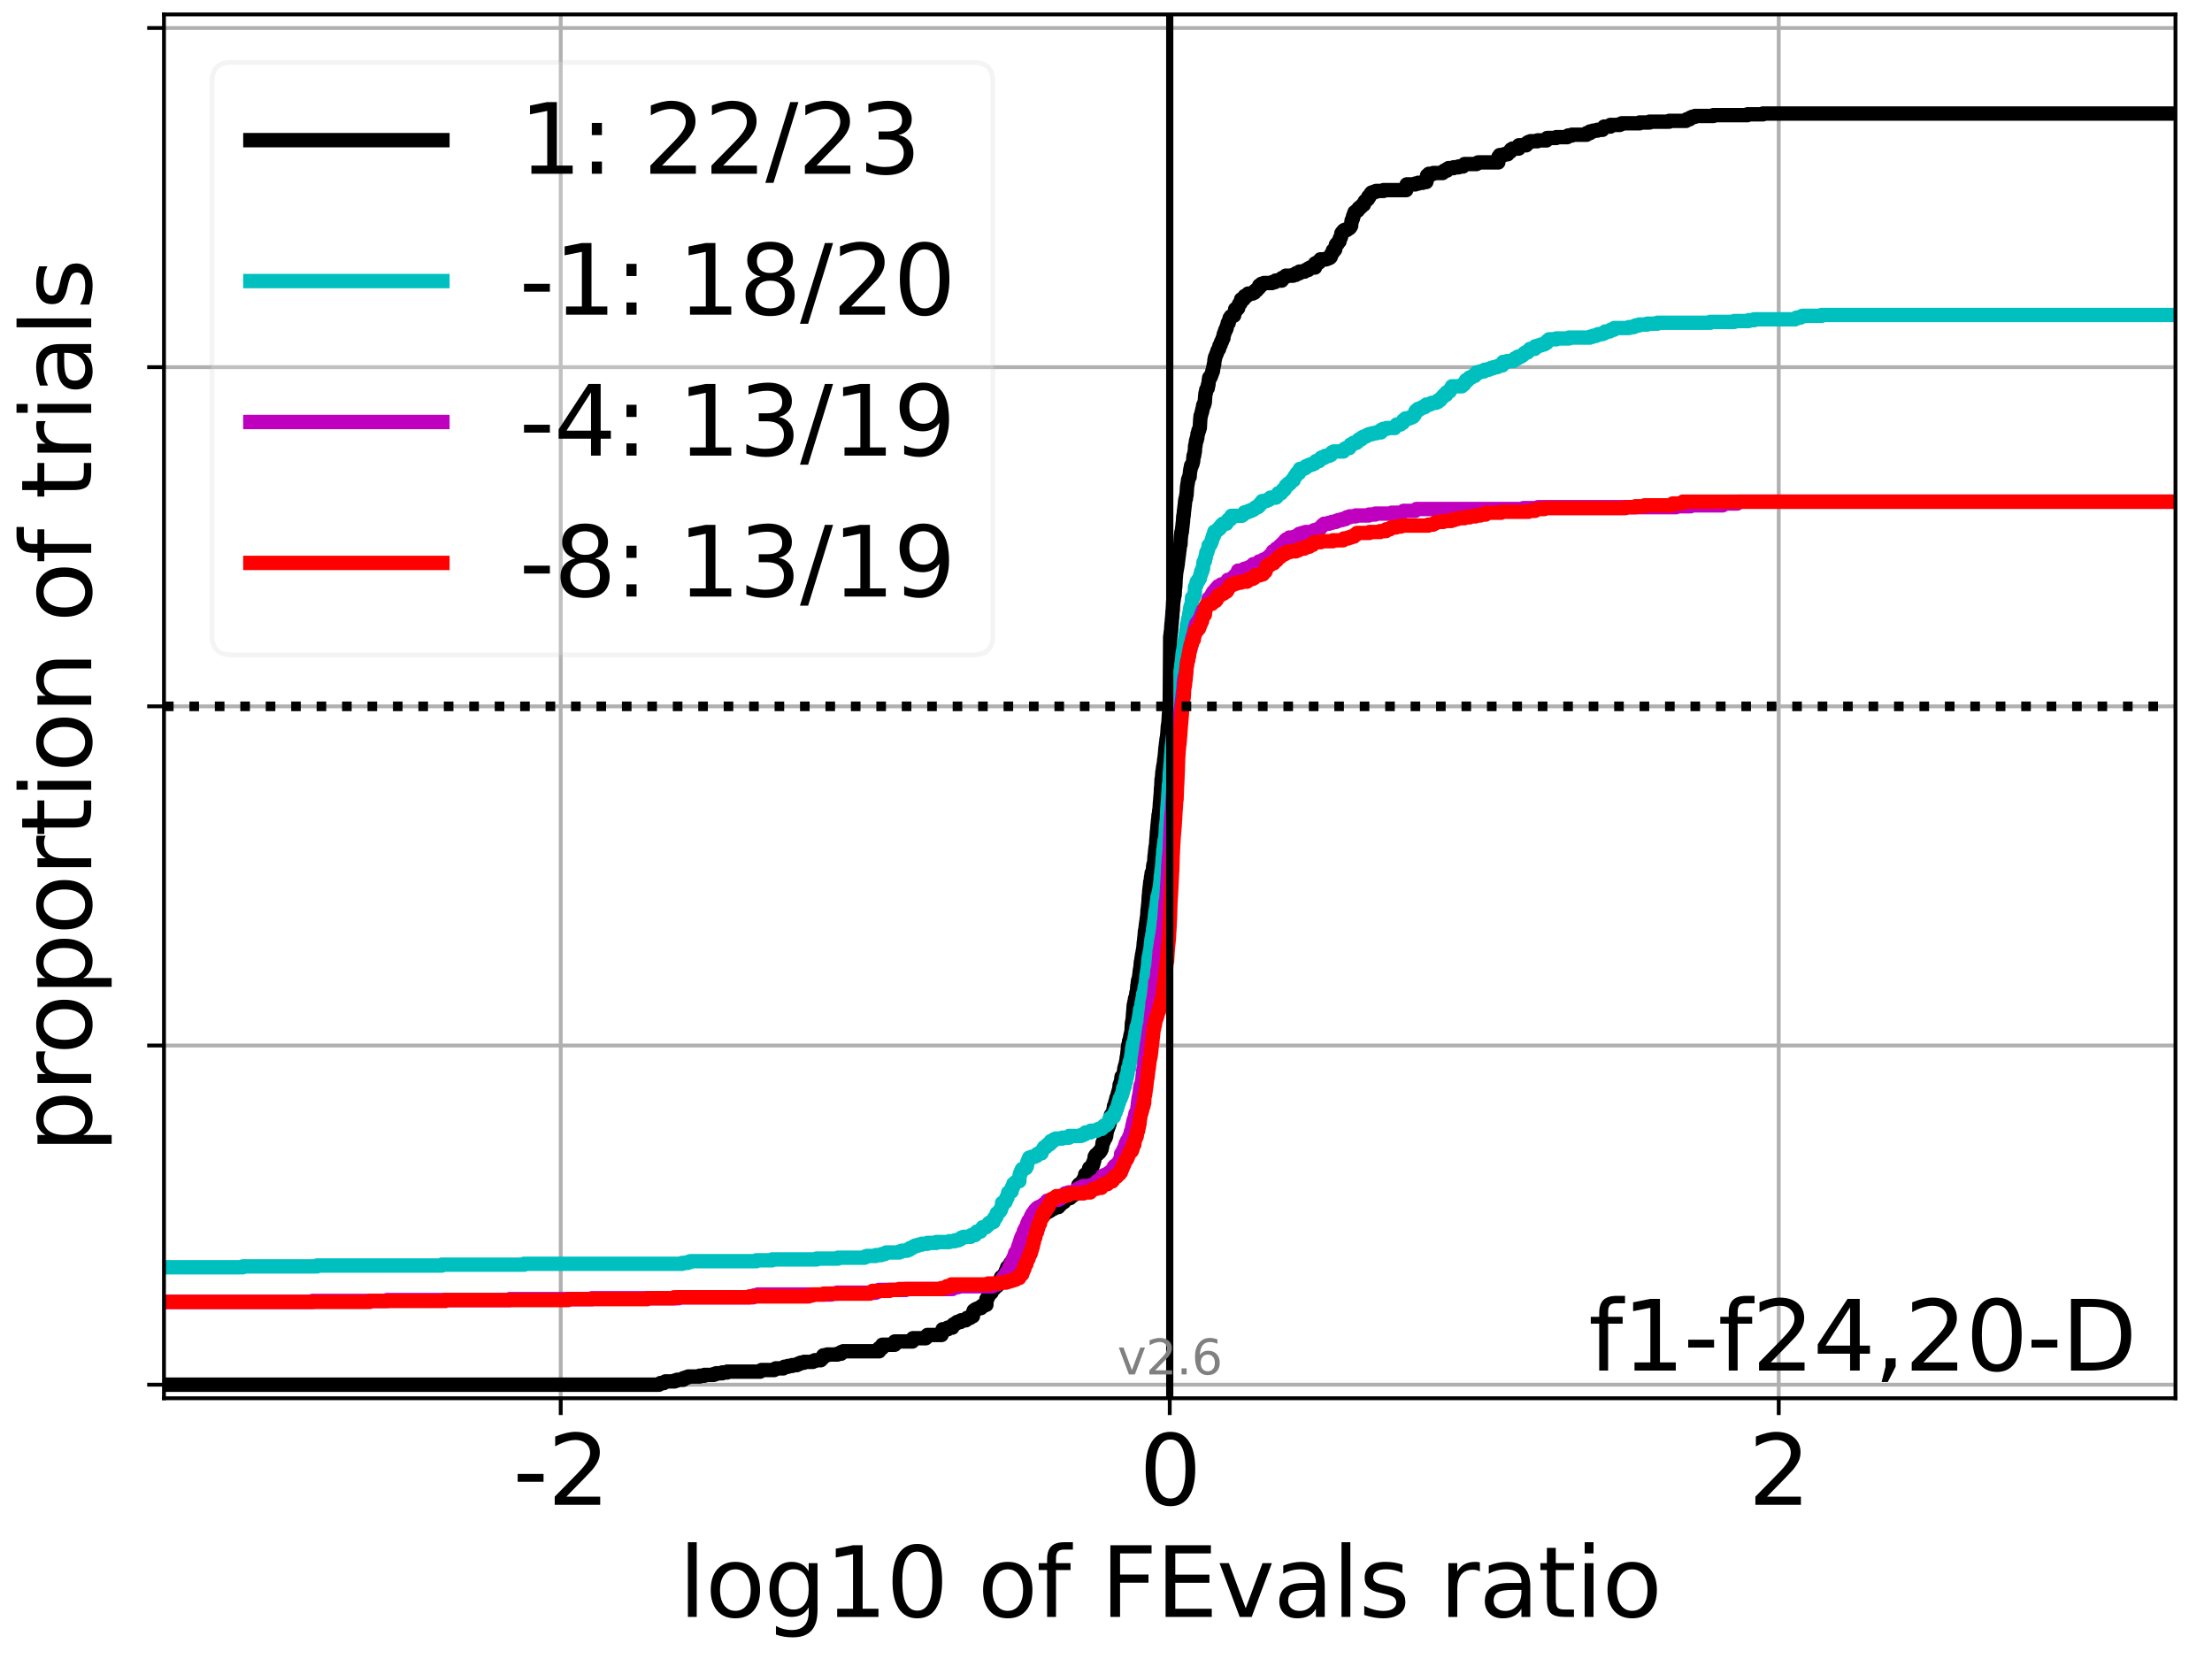 <?xml version="1.0" encoding="utf-8" standalone="no"?>
<!DOCTYPE svg PUBLIC "-//W3C//DTD SVG 1.1//EN"
  "http://www.w3.org/Graphics/SVG/1.1/DTD/svg11.dtd">
<svg xmlns:xlink="http://www.w3.org/1999/xlink" width="460.8pt" height="345.6pt" viewBox="0 0 460.8 345.6" xmlns="http://www.w3.org/2000/svg" version="1.1">
 <defs>
  <style type="text/css">*{stroke-linejoin: round; stroke-linecap: butt}</style>
 </defs>
 <g id="figure_1">
  <g id="patch_1">
   <path d="M 0 345.6 
L 460.8 345.6 
L 460.8 0 
L 0 0 
z
" style="fill: #ffffff"/>
  </g>
  <g id="axes_1">
   <g id="patch_2">
    <path d="M 34.16 291.28 
L 453.192 291.28 
L 453.192 3 
L 34.16 3 
z
" style="fill: #ffffff"/>
   </g>
   <g id="matplotlib.axis_1">
    <g id="xtick_1">
     <g id="line2d_1">
      <path d="M 116.809 291.28 
L 116.809 3 
" clip-path="url(#p96aba236fe)" style="fill: none; stroke: #b0b0b0; stroke-width: 0.8; stroke-linecap: square"/>
     </g>
     <g id="line2d_2">
      <defs>
       <path id="mb280253cff" d="M 0 0 
L 0 3.5 
" style="stroke: #000000; stroke-width: 0.8"/>
      </defs>
      <g>
       <use xlink:href="#mb280253cff" x="116.809" y="291.28" style="stroke: #000000; stroke-width: 0.8"/>
      </g>
     </g>
     <g id="text_1">
      <!-- -2 -->
      <g transform="translate(106.839 313.477)scale(0.2 -0.2)">
       <defs>
        <path id="DejaVuSans-2d" d="M 313 2009 
L 1997 2009 
L 1997 1497 
L 313 1497 
L 313 2009 
z
" transform="scale(0.016)"/>
        <path id="DejaVuSans-32" d="M 1228 531 
L 3431 531 
L 3431 0 
L 469 0 
L 469 531 
Q 828 903 1448 1529 
Q 2069 2156 2228 2338 
Q 2531 2678 2651 2914 
Q 2772 3150 2772 3378 
Q 2772 3750 2511 3984 
Q 2250 4219 1831 4219 
Q 1534 4219 1204 4116 
Q 875 4013 500 3803 
L 500 4441 
Q 881 4594 1212 4672 
Q 1544 4750 1819 4750 
Q 2544 4750 2975 4387 
Q 3406 4025 3406 3419 
Q 3406 3131 3298 2873 
Q 3191 2616 2906 2266 
Q 2828 2175 2409 1742 
Q 1991 1309 1228 531 
z
" transform="scale(0.016)"/>
       </defs>
       <use xlink:href="#DejaVuSans-2d"/>
       <use xlink:href="#DejaVuSans-32" x="36.084"/>
      </g>
     </g>
    </g>
    <g id="xtick_2">
     <g id="line2d_3">
      <path d="M 243.676 291.28 
L 243.676 3 
" clip-path="url(#p96aba236fe)" style="fill: none; stroke: #b0b0b0; stroke-width: 0.8; stroke-linecap: square"/>
     </g>
     <g id="line2d_4">
      <g>
       <use xlink:href="#mb280253cff" x="243.676" y="291.28" style="stroke: #000000; stroke-width: 0.8"/>
      </g>
     </g>
     <g id="text_2">
      <!-- 0 -->
      <g transform="translate(237.314 313.477)scale(0.2 -0.2)">
       <defs>
        <path id="DejaVuSans-30" d="M 2034 4250 
Q 1547 4250 1301 3770 
Q 1056 3291 1056 2328 
Q 1056 1369 1301 889 
Q 1547 409 2034 409 
Q 2525 409 2770 889 
Q 3016 1369 3016 2328 
Q 3016 3291 2770 3770 
Q 2525 4250 2034 4250 
z
M 2034 4750 
Q 2819 4750 3233 4129 
Q 3647 3509 3647 2328 
Q 3647 1150 3233 529 
Q 2819 -91 2034 -91 
Q 1250 -91 836 529 
Q 422 1150 422 2328 
Q 422 3509 836 4129 
Q 1250 4750 2034 4750 
z
" transform="scale(0.016)"/>
       </defs>
       <use xlink:href="#DejaVuSans-30"/>
      </g>
     </g>
    </g>
    <g id="xtick_3">
     <g id="line2d_5">
      <path d="M 370.543 291.28 
L 370.543 3 
" clip-path="url(#p96aba236fe)" style="fill: none; stroke: #b0b0b0; stroke-width: 0.8; stroke-linecap: square"/>
     </g>
     <g id="line2d_6">
      <g>
       <use xlink:href="#mb280253cff" x="370.543" y="291.28" style="stroke: #000000; stroke-width: 0.8"/>
      </g>
     </g>
     <g id="text_3">
      <!-- 2 -->
      <g transform="translate(364.181 313.477)scale(0.2 -0.2)">
       <use xlink:href="#DejaVuSans-32"/>
      </g>
     </g>
    </g>
    <g id="text_4">
     <!-- log10 of FEvals ratio -->
     <g transform="translate(141.371 336.833)scale(0.2 -0.2)">
      <defs>
       <path id="DejaVuSans-6c" d="M 603 4863 
L 1178 4863 
L 1178 0 
L 603 0 
L 603 4863 
z
" transform="scale(0.016)"/>
       <path id="DejaVuSans-6f" d="M 1959 3097 
Q 1497 3097 1228 2736 
Q 959 2375 959 1747 
Q 959 1119 1226 758 
Q 1494 397 1959 397 
Q 2419 397 2687 759 
Q 2956 1122 2956 1747 
Q 2956 2369 2687 2733 
Q 2419 3097 1959 3097 
z
M 1959 3584 
Q 2709 3584 3137 3096 
Q 3566 2609 3566 1747 
Q 3566 888 3137 398 
Q 2709 -91 1959 -91 
Q 1206 -91 779 398 
Q 353 888 353 1747 
Q 353 2609 779 3096 
Q 1206 3584 1959 3584 
z
" transform="scale(0.016)"/>
       <path id="DejaVuSans-67" d="M 2906 1791 
Q 2906 2416 2648 2759 
Q 2391 3103 1925 3103 
Q 1463 3103 1205 2759 
Q 947 2416 947 1791 
Q 947 1169 1205 825 
Q 1463 481 1925 481 
Q 2391 481 2648 825 
Q 2906 1169 2906 1791 
z
M 3481 434 
Q 3481 -459 3084 -895 
Q 2688 -1331 1869 -1331 
Q 1566 -1331 1297 -1286 
Q 1028 -1241 775 -1147 
L 775 -588 
Q 1028 -725 1275 -790 
Q 1522 -856 1778 -856 
Q 2344 -856 2625 -561 
Q 2906 -266 2906 331 
L 2906 616 
Q 2728 306 2450 153 
Q 2172 0 1784 0 
Q 1141 0 747 490 
Q 353 981 353 1791 
Q 353 2603 747 3093 
Q 1141 3584 1784 3584 
Q 2172 3584 2450 3431 
Q 2728 3278 2906 2969 
L 2906 3500 
L 3481 3500 
L 3481 434 
z
" transform="scale(0.016)"/>
       <path id="DejaVuSans-31" d="M 794 531 
L 1825 531 
L 1825 4091 
L 703 3866 
L 703 4441 
L 1819 4666 
L 2450 4666 
L 2450 531 
L 3481 531 
L 3481 0 
L 794 0 
L 794 531 
z
" transform="scale(0.016)"/>
       <path id="DejaVuSans-20" transform="scale(0.016)"/>
       <path id="DejaVuSans-66" d="M 2375 4863 
L 2375 4384 
L 1825 4384 
Q 1516 4384 1395 4259 
Q 1275 4134 1275 3809 
L 1275 3500 
L 2222 3500 
L 2222 3053 
L 1275 3053 
L 1275 0 
L 697 0 
L 697 3053 
L 147 3053 
L 147 3500 
L 697 3500 
L 697 3744 
Q 697 4328 969 4595 
Q 1241 4863 1831 4863 
L 2375 4863 
z
" transform="scale(0.016)"/>
       <path id="DejaVuSans-46" d="M 628 4666 
L 3309 4666 
L 3309 4134 
L 1259 4134 
L 1259 2759 
L 3109 2759 
L 3109 2228 
L 1259 2228 
L 1259 0 
L 628 0 
L 628 4666 
z
" transform="scale(0.016)"/>
       <path id="DejaVuSans-45" d="M 628 4666 
L 3578 4666 
L 3578 4134 
L 1259 4134 
L 1259 2753 
L 3481 2753 
L 3481 2222 
L 1259 2222 
L 1259 531 
L 3634 531 
L 3634 0 
L 628 0 
L 628 4666 
z
" transform="scale(0.016)"/>
       <path id="DejaVuSans-76" d="M 191 3500 
L 800 3500 
L 1894 563 
L 2988 3500 
L 3597 3500 
L 2284 0 
L 1503 0 
L 191 3500 
z
" transform="scale(0.016)"/>
       <path id="DejaVuSans-61" d="M 2194 1759 
Q 1497 1759 1228 1600 
Q 959 1441 959 1056 
Q 959 750 1161 570 
Q 1363 391 1709 391 
Q 2188 391 2477 730 
Q 2766 1069 2766 1631 
L 2766 1759 
L 2194 1759 
z
M 3341 1997 
L 3341 0 
L 2766 0 
L 2766 531 
Q 2569 213 2275 61 
Q 1981 -91 1556 -91 
Q 1019 -91 701 211 
Q 384 513 384 1019 
Q 384 1609 779 1909 
Q 1175 2209 1959 2209 
L 2766 2209 
L 2766 2266 
Q 2766 2663 2505 2880 
Q 2244 3097 1772 3097 
Q 1472 3097 1187 3025 
Q 903 2953 641 2809 
L 641 3341 
Q 956 3463 1253 3523 
Q 1550 3584 1831 3584 
Q 2591 3584 2966 3190 
Q 3341 2797 3341 1997 
z
" transform="scale(0.016)"/>
       <path id="DejaVuSans-73" d="M 2834 3397 
L 2834 2853 
Q 2591 2978 2328 3040 
Q 2066 3103 1784 3103 
Q 1356 3103 1142 2972 
Q 928 2841 928 2578 
Q 928 2378 1081 2264 
Q 1234 2150 1697 2047 
L 1894 2003 
Q 2506 1872 2764 1633 
Q 3022 1394 3022 966 
Q 3022 478 2636 193 
Q 2250 -91 1575 -91 
Q 1294 -91 989 -36 
Q 684 19 347 128 
L 347 722 
Q 666 556 975 473 
Q 1284 391 1588 391 
Q 1994 391 2212 530 
Q 2431 669 2431 922 
Q 2431 1156 2273 1281 
Q 2116 1406 1581 1522 
L 1381 1569 
Q 847 1681 609 1914 
Q 372 2147 372 2553 
Q 372 3047 722 3315 
Q 1072 3584 1716 3584 
Q 2034 3584 2315 3537 
Q 2597 3491 2834 3397 
z
" transform="scale(0.016)"/>
       <path id="DejaVuSans-72" d="M 2631 2963 
Q 2534 3019 2420 3045 
Q 2306 3072 2169 3072 
Q 1681 3072 1420 2755 
Q 1159 2438 1159 1844 
L 1159 0 
L 581 0 
L 581 3500 
L 1159 3500 
L 1159 2956 
Q 1341 3275 1631 3429 
Q 1922 3584 2338 3584 
Q 2397 3584 2469 3576 
Q 2541 3569 2628 3553 
L 2631 2963 
z
" transform="scale(0.016)"/>
       <path id="DejaVuSans-74" d="M 1172 4494 
L 1172 3500 
L 2356 3500 
L 2356 3053 
L 1172 3053 
L 1172 1153 
Q 1172 725 1289 603 
Q 1406 481 1766 481 
L 2356 481 
L 2356 0 
L 1766 0 
Q 1100 0 847 248 
Q 594 497 594 1153 
L 594 3053 
L 172 3053 
L 172 3500 
L 594 3500 
L 594 4494 
L 1172 4494 
z
" transform="scale(0.016)"/>
       <path id="DejaVuSans-69" d="M 603 3500 
L 1178 3500 
L 1178 0 
L 603 0 
L 603 3500 
z
M 603 4863 
L 1178 4863 
L 1178 4134 
L 603 4134 
L 603 4863 
z
" transform="scale(0.016)"/>
      </defs>
      <use xlink:href="#DejaVuSans-6c"/>
      <use xlink:href="#DejaVuSans-6f" x="27.783"/>
      <use xlink:href="#DejaVuSans-67" x="88.965"/>
      <use xlink:href="#DejaVuSans-31" x="152.441"/>
      <use xlink:href="#DejaVuSans-30" x="216.064"/>
      <use xlink:href="#DejaVuSans-20" x="279.688"/>
      <use xlink:href="#DejaVuSans-6f" x="311.475"/>
      <use xlink:href="#DejaVuSans-66" x="372.656"/>
      <use xlink:href="#DejaVuSans-20" x="407.861"/>
      <use xlink:href="#DejaVuSans-46" x="439.648"/>
      <use xlink:href="#DejaVuSans-45" x="497.168"/>
      <use xlink:href="#DejaVuSans-76" x="560.352"/>
      <use xlink:href="#DejaVuSans-61" x="619.531"/>
      <use xlink:href="#DejaVuSans-6c" x="680.811"/>
      <use xlink:href="#DejaVuSans-73" x="708.594"/>
      <use xlink:href="#DejaVuSans-20" x="760.693"/>
      <use xlink:href="#DejaVuSans-72" x="792.48"/>
      <use xlink:href="#DejaVuSans-61" x="833.594"/>
      <use xlink:href="#DejaVuSans-74" x="894.873"/>
      <use xlink:href="#DejaVuSans-69" x="934.082"/>
      <use xlink:href="#DejaVuSans-6f" x="961.865"/>
     </g>
    </g>
   </g>
   <g id="matplotlib.axis_2">
    <g id="ytick_1">
     <g id="line2d_7">
      <path d="M 34.16 288.454 
L 453.192 288.454 
" clip-path="url(#p96aba236fe)" style="fill: none; stroke: #b0b0b0; stroke-width: 0.8; stroke-linecap: square"/>
     </g>
     <g id="line2d_8">
      <defs>
       <path id="ma09f5435e0" d="M 0 0 
L -3.5 0 
" style="stroke: #000000; stroke-width: 0.8"/>
      </defs>
      <g>
       <use xlink:href="#ma09f5435e0" x="34.16" y="288.454" style="stroke: #000000; stroke-width: 0.8"/>
      </g>
     </g>
    </g>
    <g id="ytick_2">
     <g id="line2d_9">
      <path d="M 34.16 217.797 
L 453.192 217.797 
" clip-path="url(#p96aba236fe)" style="fill: none; stroke: #b0b0b0; stroke-width: 0.8; stroke-linecap: square"/>
     </g>
     <g id="line2d_10">
      <g>
       <use xlink:href="#ma09f5435e0" x="34.16" y="217.797" style="stroke: #000000; stroke-width: 0.8"/>
      </g>
     </g>
    </g>
    <g id="ytick_3">
     <g id="line2d_11">
      <path d="M 34.16 147.14 
L 453.192 147.14 
" clip-path="url(#p96aba236fe)" style="fill: none; stroke: #b0b0b0; stroke-width: 0.8; stroke-linecap: square"/>
     </g>
     <g id="line2d_12">
      <g>
       <use xlink:href="#ma09f5435e0" x="34.16" y="147.14" style="stroke: #000000; stroke-width: 0.8"/>
      </g>
     </g>
    </g>
    <g id="ytick_4">
     <g id="line2d_13">
      <path d="M 34.16 76.483 
L 453.192 76.483 
" clip-path="url(#p96aba236fe)" style="fill: none; stroke: #b0b0b0; stroke-width: 0.8; stroke-linecap: square"/>
     </g>
     <g id="line2d_14">
      <g>
       <use xlink:href="#ma09f5435e0" x="34.16" y="76.483" style="stroke: #000000; stroke-width: 0.8"/>
      </g>
     </g>
    </g>
    <g id="ytick_5">
     <g id="line2d_15">
      <path d="M 34.16 5.826 
L 453.192 5.826 
" clip-path="url(#p96aba236fe)" style="fill: none; stroke: #b0b0b0; stroke-width: 0.8; stroke-linecap: square"/>
     </g>
     <g id="line2d_16">
      <g>
       <use xlink:href="#ma09f5435e0" x="34.16" y="5.826" style="stroke: #000000; stroke-width: 0.8"/>
      </g>
     </g>
    </g>
    <g id="text_5">
     <!-- proportion of trials -->
     <g transform="translate(19.001 240.146)rotate(-90)scale(0.2 -0.2)">
      <defs>
       <path id="DejaVuSans-70" d="M 1159 525 
L 1159 -1331 
L 581 -1331 
L 581 3500 
L 1159 3500 
L 1159 2969 
Q 1341 3281 1617 3432 
Q 1894 3584 2278 3584 
Q 2916 3584 3314 3078 
Q 3713 2572 3713 1747 
Q 3713 922 3314 415 
Q 2916 -91 2278 -91 
Q 1894 -91 1617 61 
Q 1341 213 1159 525 
z
M 3116 1747 
Q 3116 2381 2855 2742 
Q 2594 3103 2138 3103 
Q 1681 3103 1420 2742 
Q 1159 2381 1159 1747 
Q 1159 1113 1420 752 
Q 1681 391 2138 391 
Q 2594 391 2855 752 
Q 3116 1113 3116 1747 
z
" transform="scale(0.016)"/>
       <path id="DejaVuSans-6e" d="M 3513 2113 
L 3513 0 
L 2938 0 
L 2938 2094 
Q 2938 2591 2744 2837 
Q 2550 3084 2163 3084 
Q 1697 3084 1428 2787 
Q 1159 2491 1159 1978 
L 1159 0 
L 581 0 
L 581 3500 
L 1159 3500 
L 1159 2956 
Q 1366 3272 1645 3428 
Q 1925 3584 2291 3584 
Q 2894 3584 3203 3211 
Q 3513 2838 3513 2113 
z
" transform="scale(0.016)"/>
      </defs>
      <use xlink:href="#DejaVuSans-70"/>
      <use xlink:href="#DejaVuSans-72" x="63.477"/>
      <use xlink:href="#DejaVuSans-6f" x="102.34"/>
      <use xlink:href="#DejaVuSans-70" x="163.521"/>
      <use xlink:href="#DejaVuSans-6f" x="226.998"/>
      <use xlink:href="#DejaVuSans-72" x="288.18"/>
      <use xlink:href="#DejaVuSans-74" x="329.293"/>
      <use xlink:href="#DejaVuSans-69" x="368.502"/>
      <use xlink:href="#DejaVuSans-6f" x="396.285"/>
      <use xlink:href="#DejaVuSans-6e" x="457.467"/>
      <use xlink:href="#DejaVuSans-20" x="520.846"/>
      <use xlink:href="#DejaVuSans-6f" x="552.633"/>
      <use xlink:href="#DejaVuSans-66" x="613.814"/>
      <use xlink:href="#DejaVuSans-20" x="649.02"/>
      <use xlink:href="#DejaVuSans-74" x="680.807"/>
      <use xlink:href="#DejaVuSans-72" x="720.016"/>
      <use xlink:href="#DejaVuSans-69" x="761.129"/>
      <use xlink:href="#DejaVuSans-61" x="788.912"/>
      <use xlink:href="#DejaVuSans-6c" x="850.191"/>
      <use xlink:href="#DejaVuSans-73" x="877.975"/>
     </g>
    </g>
   </g>
   <g id="line2d_17">
    <path d="M 34.16 288.454 
L 137.273 288.454 
L 137.273 288.284 
L 137.581 288.284 
L 137.581 288.114 
L 138.291 288.114 
L 138.291 287.944 
L 138.599 287.944 
L 138.599 287.775 
L 140.521 287.775 
L 140.521 287.605 
L 141.043 287.605 
L 141.043 287.435 
L 142.347 287.435 
L 142.355 287.096 
L 142.877 287.096 
L 142.877 286.926 
L 143.365 286.926 
L 143.365 286.756 
L 145.735 286.756 
L 145.735 286.587 
L 146.753 286.587 
L 146.753 286.417 
L 148.671 286.417 
L 148.671 286.247 
L 149.193 286.247 
L 149.193 286.077 
L 150.465 286.077 
L 150.465 285.908 
L 151.483 285.908 
L 151.483 285.738 
L 158.33 285.738 
L 158.33 285.568 
L 158.637 285.568 
L 158.637 285.398 
L 161.281 285.398 
L 161.281 285.229 
L 161.589 285.229 
L 161.589 285.059 
L 163.171 285.059 
L 163.171 284.889 
L 163.404 284.889 
L 163.404 284.719 
L 164.155 284.719 
L 164.155 284.55 
L 165.005 284.55 
L 165.005 284.38 
L 165.989 284.38 
L 165.989 284.21 
L 166.356 284.21 
L 166.356 284.04 
L 166.791 284.04 
L 166.791 283.871 
L 167.498 283.871 
L 167.498 283.701 
L 169.333 283.701 
L 169.333 283.531 
L 169.743 283.531 
L 169.743 283.361 
L 170.973 283.361 
L 170.973 283.022 
L 171.321 283.022 
L 171.398 282.513 
L 171.522 282.513 
L 171.522 282.343 
L 172.305 282.343 
L 172.305 282.173 
L 174.473 282.173 
L 174.473 282.003 
L 175.22 282.003 
L 175.22 281.664 
L 175.649 281.664 
L 175.649 281.494 
L 183.145 281.494 
L 183.145 280.815 
L 183.809 280.815 
L 183.809 280.136 
L 186.39 280.136 
L 186.39 279.457 
L 190.068 279.457 
L 190.173 278.778 
L 192.851 278.778 
L 192.851 278.608 
L 193.033 278.608 
L 193.033 278.269 
L 193.206 278.269 
L 193.206 278.099 
L 196.144 278.099 
L 196.239 277.59 
L 196.314 277.59 
L 196.357 276.911 
L 197.437 276.911 
L 197.437 276.571 
L 198.38 276.571 
L 198.442 276.062 
L 198.602 276.062 
L 198.602 275.893 
L 198.903 275.893 
L 198.903 275.723 
L 199.214 275.723 
L 199.214 275.553 
L 199.384 275.553 
L 199.384 275.383 
L 200.126 275.383 
L 200.202 275.044 
L 201.19 275.044 
L 201.19 274.874 
L 201.443 274.874 
L 201.475 274.535 
L 202.123 274.535 
L 202.123 274.365 
L 202.319 274.365 
L 202.319 274.195 
L 202.681 274.195 
L 202.716 273.346 
L 202.818 273.346 
L 202.843 273.007 
L 203.065 273.007 
L 203.065 272.837 
L 203.366 272.837 
L 203.366 272.667 
L 203.786 272.667 
L 203.786 272.498 
L 204.362 272.498 
L 204.365 272.158 
L 204.589 272.158 
L 204.589 271.988 
L 205.066 271.988 
L 205.066 271.819 
L 205.48 271.819 
L 205.485 270.63 
L 205.653 270.63 
L 205.702 270.291 
L 205.815 270.291 
L 205.906 269.951 
L 205.973 269.951 
L 206.002 269.612 
L 206.21 269.612 
L 206.21 269.442 
L 206.379 269.442 
L 206.379 269.272 
L 206.556 269.272 
L 206.641 268.763 
L 206.714 268.763 
L 206.714 268.593 
L 206.937 268.593 
L 206.937 268.424 
L 207.179 268.424 
L 207.237 267.914 
L 207.747 267.914 
L 207.747 267.745 
L 207.884 267.745 
L 207.909 267.405 
L 208.062 267.405 
L 208.062 267.066 
L 208.249 267.066 
L 208.29 266.726 
L 208.382 266.726 
L 208.471 266.217 
L 208.543 266.217 
L 208.543 266.047 
L 208.828 266.047 
L 208.828 265.877 
L 208.98 265.877 
L 208.98 265.708 
L 209.203 265.708 
L 209.222 265.368 
L 209.503 265.368 
L 209.544 264.689 
L 209.732 264.689 
L 209.816 264.01 
L 210.258 264.01 
L 210.312 263.501 
L 210.436 263.501 
L 210.457 263.162 
L 210.726 263.162 
L 210.756 262.822 
L 210.886 262.822 
L 210.886 262.652 
L 211.018 262.652 
L 211.104 262.143 
L 211.25 262.143 
L 211.25 261.973 
L 211.38 261.973 
L 211.465 261.634 
L 211.791 261.634 
L 211.865 261.294 
L 211.945 261.294 
L 212.043 260.785 
L 212.121 260.785 
L 212.21 259.936 
L 212.366 259.936 
L 212.405 259.597 
L 212.494 259.597 
L 212.565 259.257 
L 212.7 259.257 
L 212.723 258.918 
L 213.073 258.918 
L 213.183 258.578 
L 213.316 258.578 
L 213.4 258.239 
L 213.608 258.239 
L 213.655 257.899 
L 213.741 257.899 
L 213.754 257.56 
L 214.106 257.56 
L 214.106 257.39 
L 214.24 257.39 
L 214.308 257.051 
L 214.387 257.051 
L 214.387 256.881 
L 214.785 256.881 
L 214.89 256.372 
L 214.966 256.372 
L 215.028 255.862 
L 215.307 255.862 
L 215.41 255.353 
L 215.666 255.353 
L 215.666 255.183 
L 215.788 255.183 
L 215.877 254.674 
L 216.01 254.674 
L 216.081 254.335 
L 216.163 254.335 
L 216.163 254.165 
L 216.384 254.165 
L 216.384 253.995 
L 216.574 253.995 
L 216.613 253.656 
L 217.104 253.656 
L 217.156 253.147 
L 217.242 253.147 
L 217.242 252.977 
L 217.657 252.977 
L 217.767 252.468 
L 218.348 252.468 
L 218.348 252.298 
L 218.669 252.298 
L 218.669 252.128 
L 218.91 252.128 
L 218.91 251.958 
L 219.043 251.958 
L 219.043 251.789 
L 219.55 251.789 
L 219.55 251.619 
L 219.771 251.619 
L 219.771 251.449 
L 220.503 251.449 
L 220.556 251.11 
L 220.709 251.11 
L 220.709 250.94 
L 220.997 250.94 
L 221.064 250.6 
L 221.318 250.6 
L 221.318 250.431 
L 221.645 250.431 
L 221.648 250.091 
L 221.847 250.091 
L 221.847 249.921 
L 222.089 249.921 
L 222.089 249.752 
L 222.431 249.752 
L 222.431 249.582 
L 222.92 249.582 
L 223.003 249.242 
L 223.163 249.242 
L 223.163 249.073 
L 223.533 249.073 
L 223.541 248.733 
L 224.09 248.733 
L 224.09 248.563 
L 224.31 248.563 
L 224.356 248.054 
L 224.581 248.054 
L 224.651 246.866 
L 224.798 246.866 
L 224.798 246.696 
L 225.157 246.696 
L 225.157 246.526 
L 225.391 246.526 
L 225.391 246.357 
L 225.588 246.357 
L 225.597 245.847 
L 225.776 245.847 
L 225.796 245.508 
L 225.895 245.508 
L 226.001 244.999 
L 226.031 244.999 
L 226.064 244.659 
L 226.372 244.659 
L 226.372 244.489 
L 226.522 244.489 
L 226.522 244.32 
L 226.643 244.32 
L 226.643 244.15 
L 226.76 244.15 
L 226.862 243.471 
L 226.92 243.471 
L 226.92 243.301 
L 227.483 243.301 
L 227.57 242.792 
L 227.659 242.792 
L 227.686 242.283 
L 227.814 242.283 
L 227.894 241.774 
L 227.958 241.774 
L 228.053 240.925 
L 228.192 240.925 
L 228.259 240.585 
L 228.475 240.585 
L 228.475 240.416 
L 228.715 240.416 
L 228.812 240.076 
L 229.079 240.076 
L 229.099 239.737 
L 229.318 239.737 
L 229.365 239.397 
L 229.481 239.397 
L 229.567 238.888 
L 229.592 238.888 
L 229.692 238.039 
L 229.802 238.039 
L 229.844 237.7 
L 229.966 237.7 
L 230.015 237.36 
L 230.091 237.36 
L 230.16 237.021 
L 230.319 237.021 
L 230.421 236.681 
L 230.432 236.681 
L 230.542 235.832 
L 230.554 235.832 
L 230.654 235.153 
L 230.78 235.153 
L 230.871 234.644 
L 230.974 234.644 
L 231.065 234.135 
L 231.139 234.135 
L 231.234 233.626 
L 231.258 233.626 
L 231.29 233.116 
L 231.373 233.116 
L 231.425 232.268 
L 231.602 232.268 
L 231.666 231.928 
L 231.9 231.928 
L 231.993 230.91 
L 232.021 230.91 
L 232.072 230.401 
L 232.141 230.401 
L 232.239 230.061 
L 232.265 230.061 
L 232.342 229.552 
L 232.407 229.552 
L 232.506 229.043 
L 232.539 229.043 
L 232.571 228.703 
L 232.69 228.703 
L 232.768 228.194 
L 232.812 228.194 
L 232.889 227.685 
L 232.937 227.685 
L 233.043 227.175 
L 233.076 227.175 
L 233.179 226.666 
L 233.193 226.666 
L 233.242 225.987 
L 233.378 225.987 
L 233.42 225.478 
L 233.527 225.478 
L 233.611 224.459 
L 233.643 224.459 
L 233.643 224.29 
L 233.85 224.29 
L 233.914 223.95 
L 233.995 223.95 
L 234.076 223.611 
L 234.12 223.611 
L 234.218 222.592 
L 234.279 222.592 
L 234.344 222.083 
L 234.459 222.083 
L 234.562 221.234 
L 234.618 221.234 
L 234.722 220.216 
L 234.782 220.216 
L 234.892 219.028 
L 234.916 219.028 
L 234.97 218.179 
L 235.029 218.179 
L 235.048 217.67 
L 235.164 217.67 
L 235.222 216.821 
L 235.308 216.821 
L 235.418 216.142 
L 235.443 216.142 
L 235.505 215.633 
L 235.555 215.633 
L 235.633 215.123 
L 235.702 215.123 
L 235.806 213.086 
L 235.834 213.086 
L 235.934 212.407 
L 235.961 212.407 
L 236.058 210.88 
L 236.074 210.88 
L 236.185 209.352 
L 236.238 209.352 
L 236.328 208.673 
L 236.418 208.673 
L 236.453 207.994 
L 236.554 207.994 
L 236.631 207.485 
L 236.667 207.485 
L 236.73 206.806 
L 236.829 206.806 
L 236.939 205.278 
L 236.975 205.278 
L 237.078 204.26 
L 237.09 204.26 
L 237.199 203.92 
L 237.224 203.92 
L 237.333 203.241 
L 237.339 203.241 
L 237.442 202.223 
L 237.45 202.223 
L 237.529 201.713 
L 237.567 201.713 
L 237.675 200.355 
L 237.713 200.355 
L 237.824 199.507 
L 237.837 199.507 
L 237.925 198.828 
L 237.957 198.828 
L 238.058 198.149 
L 238.069 198.149 
L 238.148 197.639 
L 238.18 197.639 
L 238.28 196.282 
L 238.308 196.282 
L 238.406 195.263 
L 238.42 195.263 
L 238.525 193.905 
L 238.581 193.905 
L 238.687 192.887 
L 238.693 192.887 
L 238.804 192.038 
L 238.81 192.038 
L 238.917 191.189 
L 238.962 191.189 
L 239.066 189.492 
L 239.1 189.492 
L 239.188 188.473 
L 239.217 188.473 
L 239.322 186.606 
L 239.344 186.606 
L 239.446 185.248 
L 239.455 185.248 
L 239.564 184.399 
L 239.573 184.399 
L 239.622 183.72 
L 239.718 183.72 
L 239.783 182.702 
L 239.848 182.702 
L 239.913 181.853 
L 240.058 181.853 
L 240.168 181.174 
L 240.175 181.174 
L 240.261 180.156 
L 240.289 180.156 
L 240.391 179.816 
L 240.431 179.816 
L 240.518 178.288 
L 240.554 178.288 
L 240.653 177.1 
L 240.67 177.1 
L 240.73 176.421 
L 240.809 176.421 
L 240.901 174.724 
L 240.924 174.724 
L 241.016 173.196 
L 241.037 173.196 
L 241.143 171.838 
L 241.155 171.838 
L 241.266 170.65 
L 241.299 170.65 
L 241.348 169.801 
L 241.433 169.801 
L 241.499 168.783 
L 241.547 168.783 
L 241.65 167.085 
L 241.671 167.085 
L 241.763 165.727 
L 241.788 165.727 
L 241.878 164.03 
L 241.909 164.03 
L 241.983 162.332 
L 242.054 162.332 
L 242.145 160.805 
L 242.201 160.805 
L 242.295 159.786 
L 242.313 159.786 
L 242.394 159.277 
L 242.436 159.277 
L 242.542 158.089 
L 242.587 158.089 
L 242.698 156.9 
L 242.699 156.9 
L 242.794 155.712 
L 242.819 155.712 
L 242.927 154.694 
L 242.946 154.694 
L 243.03 153.845 
L 243.074 153.845 
L 243.181 152.826 
L 243.186 152.826 
L 243.283 151.299 
L 243.305 151.299 
L 243.412 150.45 
L 243.422 150.45 
L 243.516 148.753 
L 243.539 148.753 
L 243.624 147.564 
L 243.676 147.564 
L 243.774 132.627 
L 243.802 132.627 
L 243.905 131.608 
L 243.941 131.608 
L 244.045 129.911 
L 244.069 129.911 
L 244.166 128.723 
L 244.182 128.723 
L 244.278 127.195 
L 244.309 127.195 
L 244.401 125.328 
L 244.451 125.328 
L 244.548 124.479 
L 244.571 124.479 
L 244.597 123.97 
L 244.692 123.97 
L 244.78 122.272 
L 244.83 122.272 
L 244.925 120.235 
L 244.951 120.235 
L 245.032 119.047 
L 245.08 119.047 
L 245.171 118.368 
L 245.201 118.368 
L 245.291 117.689 
L 245.317 117.689 
L 245.427 116.671 
L 245.429 116.671 
L 245.534 115.822 
L 245.546 115.822 
L 245.655 114.803 
L 245.676 114.803 
L 245.784 113.785 
L 245.794 113.785 
L 245.883 113.445 
L 245.909 113.445 
L 246 111.748 
L 246.027 111.748 
L 246.1 110.899 
L 246.179 110.899 
L 246.289 109.881 
L 246.3 109.881 
L 246.402 108.862 
L 246.42 108.862 
L 246.505 107.504 
L 246.56 107.504 
L 246.657 106.316 
L 246.677 106.316 
L 246.787 105.298 
L 246.798 105.298 
L 246.898 104.279 
L 246.911 104.279 
L 246.957 103.94 
L 247.036 103.94 
L 247.133 103.091 
L 247.182 103.091 
L 247.287 101.393 
L 247.298 101.393 
L 247.388 100.714 
L 247.418 100.714 
L 247.517 99.866 
L 247.593 99.866 
L 247.704 99.356 
L 247.814 99.356 
L 247.907 98.168 
L 247.936 98.168 
L 247.988 97.659 
L 248.048 97.659 
L 248.128 96.98 
L 248.278 96.98 
L 248.342 96.641 
L 248.418 96.641 
L 248.529 96.131 
L 248.544 96.131 
L 248.64 94.943 
L 248.758 94.943 
L 248.857 94.094 
L 248.91 94.094 
L 248.959 92.906 
L 249.032 92.906 
L 249.121 92.057 
L 249.166 92.057 
L 249.177 91.718 
L 249.297 91.718 
L 249.333 91.209 
L 249.419 91.209 
L 249.475 90.36 
L 249.566 90.36 
L 249.664 89.681 
L 249.783 89.681 
L 249.874 89.172 
L 249.936 89.172 
L 250.038 87.304 
L 250.05 87.304 
L 250.107 86.625 
L 250.168 86.625 
L 250.279 86.116 
L 250.293 86.116 
L 250.353 85.777 
L 250.41 85.777 
L 250.475 85.268 
L 250.524 85.268 
L 250.623 84.589 
L 250.648 84.589 
L 250.648 84.419 
L 250.816 84.419 
L 250.87 83.91 
L 250.966 83.91 
L 251.074 82.382 
L 251.082 82.382 
L 251.134 81.873 
L 251.202 81.873 
L 251.283 81.194 
L 251.368 81.194 
L 251.446 80.854 
L 251.601 80.854 
L 251.64 80.175 
L 251.735 80.175 
L 251.841 78.987 
L 251.894 78.987 
L 251.907 78.647 
L 252.161 78.647 
L 252.169 78.308 
L 252.305 78.308 
L 252.369 77.968 
L 252.425 77.968 
L 252.484 77.629 
L 252.553 77.629 
L 252.554 77.289 
L 252.676 77.289 
L 252.761 76.441 
L 252.814 76.441 
L 252.861 75.931 
L 252.931 75.931 
L 253.007 74.913 
L 253.067 74.913 
L 253.115 74.404 
L 253.181 74.404 
L 253.288 74.064 
L 253.294 74.064 
L 253.392 73.725 
L 253.451 73.725 
L 253.554 73.385 
L 253.579 73.385 
L 253.628 73.046 
L 253.711 73.046 
L 253.817 72.706 
L 253.949 72.706 
L 254.027 72.027 
L 254.139 72.027 
L 254.139 71.858 
L 254.276 71.858 
L 254.332 71.348 
L 254.394 71.348 
L 254.394 71.179 
L 254.552 71.179 
L 254.653 70.669 
L 254.687 70.669 
L 254.687 70.5 
L 254.846 70.5 
L 254.922 69.651 
L 255.016 69.651 
L 255.118 69.142 
L 255.19 69.142 
L 255.219 68.802 
L 255.354 68.802 
L 255.376 68.463 
L 255.502 68.463 
L 255.571 67.953 
L 255.62 67.953 
L 255.727 67.614 
L 255.746 67.614 
L 255.759 67.274 
L 255.958 67.274 
L 256.018 66.765 
L 256.099 66.765 
L 256.16 66.256 
L 256.326 66.256 
L 256.388 65.916 
L 256.624 65.916 
L 256.624 65.747 
L 257.079 65.747 
L 257.124 65.237 
L 257.21 65.237 
L 257.317 64.389 
L 257.779 64.389 
L 257.779 64.219 
L 257.926 64.219 
L 257.945 63.71 
L 258.058 63.71 
L 258.087 63.37 
L 258.204 63.37 
L 258.204 63.2 
L 258.421 63.2 
L 258.525 62.691 
L 258.551 62.691 
L 258.551 62.352 
L 259.083 62.352 
L 259.184 61.843 
L 259.276 61.843 
L 259.276 61.673 
L 259.754 61.673 
L 259.754 61.503 
L 259.92 61.503 
L 260.006 61.164 
L 260.908 61.164 
L 260.908 60.994 
L 261.295 60.994 
L 261.331 60.654 
L 261.514 60.654 
L 261.514 60.485 
L 261.829 60.485 
L 261.933 60.145 
L 262.126 60.145 
L 262.126 59.975 
L 262.303 59.975 
L 262.323 59.466 
L 262.771 59.466 
L 262.771 59.127 
L 263.306 59.127 
L 263.306 58.957 
L 264.976 58.957 
L 264.976 58.787 
L 265.556 58.787 
L 265.556 58.617 
L 265.737 58.617 
L 265.737 58.448 
L 267.018 58.448 
L 267.018 57.938 
L 267.374 57.938 
L 267.374 57.769 
L 267.704 57.769 
L 267.704 57.599 
L 267.858 57.599 
L 267.858 57.429 
L 269.374 57.429 
L 269.374 57.259 
L 269.954 57.259 
L 270.007 56.92 
L 270.697 56.92 
L 270.697 56.58 
L 271.771 56.58 
L 271.771 56.411 
L 271.985 56.411 
L 271.985 56.241 
L 272.557 56.241 
L 272.585 55.901 
L 272.902 55.901 
L 272.902 55.732 
L 273.942 55.732 
L 273.942 54.883 
L 274.262 54.883 
L 274.262 54.713 
L 274.778 54.713 
L 274.778 54.543 
L 274.943 54.543 
L 275.054 54.034 
L 276.252 54.034 
L 276.252 53.864 
L 276.703 53.864 
L 276.703 53.695 
L 277.07 53.695 
L 277.07 53.525 
L 277.215 53.525 
L 277.299 53.016 
L 277.361 53.016 
L 277.361 52.846 
L 277.525 52.846 
L 277.624 52.337 
L 277.67 52.337 
L 277.67 52.167 
L 278.022 52.167 
L 278.022 51.997 
L 278.14 51.997 
L 278.231 51.318 
L 278.282 51.318 
L 278.295 50.979 
L 278.416 50.979 
L 278.416 50.809 
L 278.657 50.809 
L 278.755 50.47 
L 278.82 50.47 
L 278.82 50.3 
L 279.039 50.3 
L 279.11 49.621 
L 279.261 49.621 
L 279.316 49.281 
L 279.386 49.281 
L 279.429 48.602 
L 279.536 48.602 
L 279.536 48.433 
L 279.706 48.433 
L 279.813 48.093 
L 280.009 48.093 
L 280.009 47.923 
L 280.577 47.923 
L 280.577 47.754 
L 280.767 47.754 
L 280.767 47.584 
L 281.08 47.584 
L 281.08 47.414 
L 281.255 47.414 
L 281.332 47.075 
L 281.462 47.075 
L 281.548 46.056 
L 281.574 46.056 
L 281.574 45.886 
L 281.697 45.886 
L 281.774 45.547 
L 281.833 45.547 
L 281.867 45.038 
L 281.973 45.038 
L 282.051 44.528 
L 282.109 44.528 
L 282.185 44.189 
L 282.462 44.189 
L 282.462 44.019 
L 282.603 44.019 
L 282.603 43.849 
L 282.879 43.849 
L 282.879 43.68 
L 282.995 43.68 
L 283.043 43.34 
L 283.333 43.34 
L 283.333 43.17 
L 283.447 43.17 
L 283.447 43.001 
L 283.692 43.001 
L 283.692 42.831 
L 283.813 42.831 
L 283.813 42.661 
L 284.105 42.661 
L 284.212 42.152 
L 284.27 42.152 
L 284.27 41.982 
L 284.413 41.982 
L 284.413 41.812 
L 284.623 41.812 
L 284.623 41.643 
L 284.765 41.643 
L 284.765 41.473 
L 284.99 41.473 
L 285.04 40.964 
L 285.304 40.964 
L 285.4 40.624 
L 285.498 40.624 
L 285.556 40.285 
L 285.717 40.285 
L 285.717 40.115 
L 286.165 40.115 
L 286.165 39.945 
L 286.67 39.945 
L 286.67 39.776 
L 288.205 39.776 
L 288.205 39.606 
L 292.933 39.606 
L 293.037 38.418 
L 294.814 38.418 
L 294.814 38.248 
L 295.43 38.248 
L 295.43 38.078 
L 296.377 38.078 
L 296.377 37.908 
L 297.129 37.908 
L 297.239 37.399 
L 297.284 37.399 
L 297.284 36.55 
L 297.549 36.55 
L 297.653 36.211 
L 298.576 36.211 
L 298.576 36.041 
L 300.536 36.041 
L 300.536 35.871 
L 300.72 35.871 
L 300.72 35.702 
L 300.86 35.702 
L 300.86 35.532 
L 301.445 35.532 
L 301.463 35.192 
L 301.748 35.192 
L 301.748 35.023 
L 302.799 35.023 
L 302.799 34.853 
L 303.832 34.853 
L 303.832 34.683 
L 304.76 34.683 
L 304.76 34.513 
L 304.943 34.513 
L 304.943 34.344 
L 305.084 34.344 
L 305.084 34.174 
L 307.565 34.174 
L 307.565 34.004 
L 307.907 34.004 
L 307.907 33.834 
L 312.121 33.834 
L 312.175 32.646 
L 312.322 32.646 
L 312.411 32.307 
L 313.297 32.307 
L 313.297 32.137 
L 314.068 32.137 
L 314.151 31.797 
L 314.381 31.797 
L 314.381 31.628 
L 314.633 31.628 
L 314.656 31.288 
L 314.795 31.288 
L 314.795 31.118 
L 315.088 31.118 
L 315.088 30.949 
L 316.379 30.949 
L 316.395 30.27 
L 317.933 30.27 
L 317.933 30.1 
L 318.094 30.1 
L 318.11 29.76 
L 318.366 29.76 
L 318.366 29.591 
L 318.82 29.591 
L 318.82 29.421 
L 320.282 29.421 
L 320.282 29.251 
L 322.156 29.251 
L 322.263 28.912 
L 322.317 28.912 
L 322.317 28.742 
L 324.201 28.742 
L 324.201 28.572 
L 326.481 28.572 
L 326.481 28.403 
L 326.66 28.403 
L 326.66 28.233 
L 327.446 28.233 
L 327.446 28.063 
L 330.522 28.063 
L 330.54 27.724 
L 331.228 27.724 
L 331.228 27.384 
L 331.877 27.384 
L 331.877 27.214 
L 332.745 27.214 
L 332.745 27.045 
L 333.823 27.045 
L 333.837 26.705 
L 334.021 26.705 
L 334.021 26.535 
L 334.161 26.535 
L 334.161 26.366 
L 335.474 26.366 
L 335.474 26.026 
L 337.413 26.026 
L 337.413 25.856 
L 337.83 25.856 
L 337.83 25.687 
L 341.559 25.687 
L 341.559 25.517 
L 343.643 25.517 
L 343.643 25.347 
L 347.719 25.347 
L 347.719 25.177 
L 351.234 25.177 
L 351.234 25.008 
L 351.395 25.008 
L 351.395 24.838 
L 351.986 24.838 
L 351.986 24.668 
L 352.133 24.668 
L 352.133 24.498 
L 352.528 24.498 
L 352.528 24.329 
L 353.108 24.329 
L 353.108 24.159 
L 356.926 24.159 
L 356.926 23.989 
L 364.012 23.989 
L 364.012 23.819 
L 367.257 23.819 
L 367.257 23.65 
L 453.192 23.65 
L 453.192 23.65 
" clip-path="url(#p96aba236fe)" style="fill: none; stroke: #000000; stroke-width: 3; stroke-linecap: square"/>
   </g>
   <g id="line2d_18">
    <path clip-path="url(#p96aba236fe)" style="fill: none; stroke: #000000; stroke-width: 3; stroke-linecap: square"/>
   </g>
   <g id="line2d_19">
    <path d="M 34.16 263.996 
L 50.604 263.996 
L 50.604 263.814 
L 66.046 263.814 
L 66.046 263.633 
L 92.052 263.633 
L 92.052 263.452 
L 109.192 263.452 
L 109.192 263.271 
L 142.12 263.271 
L 142.12 263.09 
L 143.26 263.09 
L 143.26 262.909 
L 143.825 262.909 
L 143.825 262.727 
L 157.562 262.727 
L 157.562 262.546 
L 160.837 262.546 
L 160.837 262.365 
L 170.115 262.365 
L 170.115 262.184 
L 174.57 262.184 
L 174.57 262.003 
L 180.059 262.003 
L 180.059 261.822 
L 180.53 261.822 
L 180.53 261.64 
L 182.453 261.64 
L 182.453 261.459 
L 183.568 261.459 
L 183.568 261.278 
L 184.228 261.278 
L 184.228 261.097 
L 184.6 261.097 
L 184.6 260.916 
L 187.347 260.916 
L 187.347 260.734 
L 187.818 260.734 
L 187.818 260.553 
L 188.944 260.553 
L 188.944 260.372 
L 189.415 260.372 
L 189.415 260.191 
L 189.542 260.191 
L 189.542 260.01 
L 190.012 260.01 
L 190.012 259.829 
L 190.305 259.829 
L 190.305 259.647 
L 190.67 259.647 
L 190.67 259.466 
L 191.327 259.466 
L 191.327 259.285 
L 191.996 259.285 
L 191.996 259.104 
L 193.198 259.104 
L 193.198 258.923 
L 195.044 258.923 
L 195.044 258.742 
L 197.77 258.742 
L 197.77 258.56 
L 198.931 258.56 
L 198.931 258.379 
L 199.67 258.379 
L 199.67 258.198 
L 200.043 258.198 
L 200.043 258.017 
L 200.245 258.017 
L 200.245 257.836 
L 200.709 257.836 
L 200.709 257.655 
L 202.197 257.655 
L 202.197 257.473 
L 202.357 257.473 
L 202.357 257.292 
L 203.132 257.292 
L 203.132 257.111 
L 203.252 257.111 
L 203.318 256.749 
L 203.478 256.749 
L 203.478 256.568 
L 204.253 256.568 
L 204.253 256.386 
L 204.373 256.386 
L 204.373 256.205 
L 204.487 256.205 
L 204.487 256.024 
L 204.647 256.024 
L 204.685 255.662 
L 205.422 255.662 
L 205.422 255.481 
L 205.542 255.481 
L 205.542 255.299 
L 205.807 255.299 
L 205.807 255.118 
L 206.001 255.118 
L 206.016 254.756 
L 206.334 254.756 
L 206.334 254.575 
L 206.968 254.575 
L 206.975 254.212 
L 207.122 254.212 
L 207.137 253.669 
L 207.456 253.669 
L 207.456 253.488 
L 207.575 253.488 
L 207.629 252.763 
L 207.903 252.763 
L 207.903 252.582 
L 208.024 252.582 
L 208.024 252.401 
L 208.291 252.401 
L 208.306 252.038 
L 208.517 252.038 
L 208.624 251.495 
L 208.697 251.495 
L 208.75 250.589 
L 209.257 250.589 
L 209.257 250.408 
L 209.457 250.408 
L 209.476 250.045 
L 209.596 250.045 
L 209.639 249.502 
L 209.865 249.502 
L 209.975 248.596 
L 210.036 248.596 
L 210.036 248.415 
L 210.26 248.415 
L 210.26 248.234 
L 210.725 248.234 
L 210.807 247.328 
L 211.029 247.328 
L 211.106 246.603 
L 211.323 246.603 
L 211.323 246.422 
L 211.535 246.422 
L 211.535 246.241 
L 211.897 246.241 
L 211.897 246.06 
L 212.345 246.06 
L 212.4 244.791 
L 212.489 244.791 
L 212.5 244.429 
L 212.657 244.429 
L 212.723 243.886 
L 212.813 243.886 
L 212.905 243.523 
L 213.289 243.523 
L 213.289 243.342 
L 213.734 243.342 
L 213.825 242.98 
L 213.919 242.98 
L 214.006 242.074 
L 214.15 242.074 
L 214.23 241.53 
L 214.289 241.53 
L 214.379 241.168 
L 214.861 241.168 
L 214.861 240.987 
L 215.535 240.987 
L 215.535 240.806 
L 215.951 240.806 
L 216.018 240.443 
L 216.307 240.443 
L 216.307 240.262 
L 216.964 240.262 
L 217.022 239.9 
L 217.077 239.9 
L 217.187 239.537 
L 217.262 239.537 
L 217.262 239.356 
L 217.438 239.356 
L 217.493 238.994 
L 217.879 238.994 
L 217.879 238.813 
L 218.069 238.813 
L 218.161 238.45 
L 218.579 238.45 
L 218.579 238.269 
L 218.822 238.269 
L 218.877 237.726 
L 219.406 237.726 
L 219.516 237.363 
L 219.931 237.363 
L 219.931 237.182 
L 221.316 237.182 
L 221.316 237.001 
L 222.693 237.001 
L 222.749 236.639 
L 225.187 236.639 
L 225.187 236.458 
L 225.676 236.458 
L 225.676 236.276 
L 226.048 236.276 
L 226.125 235.914 
L 227.163 235.914 
L 227.222 235.552 
L 228.462 235.552 
L 228.462 235.37 
L 228.782 235.37 
L 228.782 235.189 
L 229.478 235.189 
L 229.478 235.008 
L 229.666 235.008 
L 229.666 234.827 
L 229.821 234.827 
L 229.821 234.646 
L 229.985 234.646 
L 229.985 234.465 
L 230.44 234.465 
L 230.44 234.283 
L 230.6 234.283 
L 230.6 234.102 
L 230.827 234.102 
L 230.872 233.74 
L 230.993 233.74 
L 231.048 233.378 
L 231.124 233.378 
L 231.139 233.015 
L 231.288 233.015 
L 231.288 232.834 
L 231.825 232.834 
L 231.825 232.653 
L 232.038 232.653 
L 232.122 231.928 
L 232.21 231.928 
L 232.21 231.747 
L 232.399 231.747 
L 232.448 231.204 
L 232.55 231.204 
L 232.55 231.022 
L 232.672 231.022 
L 232.758 230.66 
L 232.784 230.66 
L 232.888 230.117 
L 232.92 230.117 
L 232.994 229.754 
L 233.085 229.754 
L 233.161 229.211 
L 233.213 229.211 
L 233.265 228.848 
L 233.457 228.848 
L 233.526 228.486 
L 233.576 228.486 
L 233.613 228.124 
L 233.74 228.124 
L 233.847 227.399 
L 233.955 227.399 
L 233.976 226.674 
L 234.148 226.674 
L 234.202 226.312 
L 234.288 226.312 
L 234.341 225.587 
L 234.416 225.587 
L 234.416 225.406 
L 234.531 225.406 
L 234.612 224.319 
L 234.767 224.319 
L 234.781 223.776 
L 234.884 223.776 
L 234.963 222.87 
L 234.998 222.87 
L 235.013 222.507 
L 235.215 222.507 
L 235.29 221.42 
L 235.341 221.42 
L 235.399 221.058 
L 235.548 221.058 
L 235.652 219.971 
L 235.668 219.971 
L 235.755 219.427 
L 235.782 219.427 
L 235.855 218.34 
L 235.905 218.34 
L 236.013 217.435 
L 236.155 217.435 
L 236.226 216.891 
L 236.27 216.891 
L 236.357 216.166 
L 236.431 216.166 
L 236.52 215.442 
L 236.542 215.442 
L 236.544 215.079 
L 236.684 215.079 
L 236.754 213.992 
L 236.875 213.992 
L 236.949 213.449 
L 237.055 213.449 
L 237.154 212.543 
L 237.181 212.543 
L 237.289 211.818 
L 237.31 211.818 
L 237.413 211.094 
L 237.429 211.094 
L 237.529 210.188 
L 237.616 210.188 
L 237.616 210.006 
L 237.741 210.006 
L 237.813 208.919 
L 237.921 208.919 
L 237.993 208.014 
L 238.05 208.014 
L 238.129 207.108 
L 238.201 207.108 
L 238.201 206.927 
L 238.342 206.927 
L 238.43 205.84 
L 238.482 205.84 
L 238.494 205.477 
L 238.614 205.477 
L 238.716 204.39 
L 238.752 204.39 
L 238.832 203.122 
L 238.896 203.122 
L 238.987 202.216 
L 239.018 202.216 
L 239.114 201.31 
L 239.148 201.31 
L 239.255 199.68 
L 239.284 199.68 
L 239.35 199.136 
L 239.429 199.136 
L 239.498 198.412 
L 239.547 198.412 
L 239.64 197.687 
L 239.675 197.687 
L 239.783 196.419 
L 239.795 196.419 
L 239.894 195.513 
L 239.968 195.513 
L 240.051 194.607 
L 240.157 194.607 
L 240.238 193.339 
L 240.274 193.339 
L 240.38 192.614 
L 240.387 192.614 
L 240.493 191.708 
L 240.515 191.708 
L 240.621 190.44 
L 240.628 190.44 
L 240.723 189.715 
L 240.797 189.715 
L 240.893 188.809 
L 240.909 188.809 
L 241.01 187.722 
L 241.053 187.722 
L 241.12 186.817 
L 241.246 186.817 
L 241.334 186.092 
L 241.382 186.092 
L 241.449 185.548 
L 241.493 185.548 
L 241.584 184.824 
L 241.63 184.824 
L 241.727 183.737 
L 241.751 183.737 
L 241.819 182.468 
L 241.877 182.468 
L 241.971 181.2 
L 242.022 181.2 
L 242.131 179.932 
L 242.138 179.932 
L 242.213 178.664 
L 242.258 178.664 
L 242.349 177.033 
L 242.396 177.033 
L 242.492 175.946 
L 242.523 175.946 
L 242.602 175.04 
L 242.705 175.04 
L 242.816 173.772 
L 242.819 173.772 
L 242.921 171.96 
L 242.948 171.96 
L 243.04 170.873 
L 243.061 170.873 
L 243.17 168.518 
L 243.172 168.518 
L 243.281 167.069 
L 243.297 167.069 
L 243.404 165.257 
L 243.413 165.257 
L 243.509 163.445 
L 243.59 163.445 
L 243.697 160.909 
L 243.74 160.909 
L 243.845 159.097 
L 243.882 159.097 
L 243.967 157.286 
L 243.996 157.286 
L 244.106 155.474 
L 244.11 155.474 
L 244.221 154.749 
L 244.233 154.749 
L 244.344 153.481 
L 244.427 153.481 
L 244.529 152.213 
L 244.563 152.213 
L 244.664 150.22 
L 244.68 150.22 
L 244.755 149.495 
L 244.805 149.495 
L 244.883 148.589 
L 244.919 148.589 
L 244.997 146.959 
L 245.069 146.959 
L 245.178 145.872 
L 245.199 145.872 
L 245.307 145.147 
L 245.319 145.147 
L 245.423 143.879 
L 245.439 143.879 
L 245.509 142.973 
L 245.553 142.973 
L 245.626 141.705 
L 245.722 141.705 
L 245.815 140.074 
L 245.888 140.074 
L 245.997 139.35 
L 246.004 139.35 
L 246.115 138.263 
L 246.152 138.263 
L 246.25 137.357 
L 246.263 137.357 
L 246.361 136.089 
L 246.379 136.089 
L 246.457 135.545 
L 246.517 135.545 
L 246.58 134.82 
L 246.638 134.82 
L 246.744 133.552 
L 246.811 133.552 
L 246.907 132.646 
L 246.949 132.646 
L 247.023 132.103 
L 247.061 132.103 
L 247.144 131.197 
L 247.194 131.197 
L 247.244 130.291 
L 247.306 130.291 
L 247.328 129.929 
L 247.423 129.929 
L 247.481 129.023 
L 247.539 129.023 
L 247.617 128.661 
L 247.654 128.661 
L 247.763 127.755 
L 247.837 127.755 
L 247.936 126.668 
L 248.008 126.668 
L 248.023 126.305 
L 248.126 126.305 
L 248.223 125.762 
L 248.247 125.762 
L 248.328 124.494 
L 248.563 124.494 
L 248.563 124.312 
L 248.725 124.312 
L 248.75 123.769 
L 248.896 123.769 
L 248.931 122.32 
L 249.039 122.32 
L 249.095 121.957 
L 249.208 121.957 
L 249.283 121.232 
L 249.411 121.232 
L 249.411 121.051 
L 249.648 121.051 
L 249.702 120.689 
L 249.761 120.689 
L 249.761 120.508 
L 249.957 120.508 
L 250.046 119.783 
L 250.14 119.783 
L 250.216 119.058 
L 250.429 119.058 
L 250.453 118.515 
L 250.596 118.515 
L 250.692 117.247 
L 250.727 117.247 
L 250.727 117.066 
L 250.895 117.066 
L 250.895 116.884 
L 251.007 116.884 
L 251.082 116.16 
L 251.178 116.16 
L 251.242 115.435 
L 251.291 115.435 
L 251.31 115.073 
L 251.482 115.073 
L 251.577 114.529 
L 251.658 114.529 
L 251.764 113.804 
L 251.776 113.804 
L 251.776 113.623 
L 252.023 113.623 
L 252.023 113.442 
L 252.155 113.442 
L 252.215 113.08 
L 252.327 113.08 
L 252.354 112.717 
L 252.465 112.717 
L 252.518 112.174 
L 252.613 112.174 
L 252.68 111.63 
L 252.884 111.63 
L 252.928 110.906 
L 252.996 110.906 
L 252.996 110.725 
L 253.35 110.725 
L 253.35 110.543 
L 253.588 110.543 
L 253.588 110.362 
L 253.759 110.362 
L 253.759 110.181 
L 254.032 110.181 
L 254.032 110 
L 254.21 110 
L 254.23 109.638 
L 254.381 109.638 
L 254.381 109.456 
L 254.536 109.456 
L 254.536 109.275 
L 254.753 109.275 
L 254.753 109.094 
L 255.497 109.094 
L 255.572 108.732 
L 255.669 108.732 
L 255.76 108.369 
L 255.932 108.369 
L 255.932 108.188 
L 256.336 108.188 
L 256.398 107.826 
L 256.491 107.826 
L 256.519 107.463 
L 258.657 107.463 
L 258.657 107.282 
L 258.933 107.282 
L 258.933 107.101 
L 259.123 107.101 
L 259.123 106.92 
L 259.243 106.92 
L 259.243 106.739 
L 259.819 106.739 
L 259.819 106.558 
L 260.284 106.558 
L 260.284 106.376 
L 260.769 106.376 
L 260.769 106.195 
L 261.133 106.195 
L 261.133 106.014 
L 261.354 106.014 
L 261.354 105.833 
L 261.598 105.833 
L 261.598 105.652 
L 262.06 105.652 
L 262.06 105.471 
L 262.276 105.471 
L 262.326 105.108 
L 262.594 105.108 
L 262.642 104.746 
L 262.86 104.746 
L 262.932 104.384 
L 263.783 104.384 
L 263.783 104.202 
L 264.197 104.202 
L 264.197 104.021 
L 264.539 104.021 
L 264.539 103.84 
L 264.658 103.84 
L 264.658 103.659 
L 265.827 103.659 
L 265.827 103.478 
L 266.015 103.478 
L 266.044 103.115 
L 266.23 103.115 
L 266.274 102.753 
L 266.899 102.753 
L 266.985 102.391 
L 267.181 102.391 
L 267.226 102.028 
L 267.597 102.028 
L 267.706 101.666 
L 267.791 101.666 
L 267.815 101.304 
L 267.916 101.304 
L 267.916 101.122 
L 268.28 101.122 
L 268.313 100.76 
L 268.722 100.76 
L 268.722 100.579 
L 268.87 100.579 
L 268.87 100.398 
L 268.981 100.398 
L 268.981 100.217 
L 269.124 100.217 
L 269.124 100.035 
L 269.495 100.035 
L 269.605 99.492 
L 269.637 99.492 
L 269.637 99.311 
L 269.827 99.311 
L 269.827 99.13 
L 270.01 99.13 
L 270.015 98.767 
L 270.144 98.767 
L 270.144 98.586 
L 270.597 98.586 
L 270.615 98.043 
L 270.715 98.043 
L 270.779 97.68 
L 271.611 97.68 
L 271.611 97.499 
L 271.97 97.499 
L 272.027 97.137 
L 272.435 97.137 
L 272.435 96.956 
L 272.852 96.956 
L 272.852 96.774 
L 273.411 96.774 
L 273.411 96.593 
L 273.832 96.593 
L 273.832 96.412 
L 274.023 96.412 
L 274.13 96.05 
L 274.804 96.05 
L 274.897 95.687 
L 275.229 95.687 
L 275.239 95.325 
L 275.965 95.325 
L 276.051 94.963 
L 276.884 94.963 
L 276.884 94.781 
L 277.257 94.781 
L 277.282 94.419 
L 277.449 94.419 
L 277.449 94.238 
L 277.822 94.238 
L 277.822 94.057 
L 279.853 94.057 
L 279.872 93.694 
L 280.055 93.694 
L 280.055 93.513 
L 280.408 93.513 
L 280.408 93.332 
L 281.102 93.332 
L 281.199 92.97 
L 281.265 92.97 
L 281.337 92.607 
L 281.756 92.607 
L 281.756 92.426 
L 281.948 92.426 
L 281.948 92.245 
L 282.602 92.245 
L 282.602 92.064 
L 282.824 92.064 
L 282.902 91.702 
L 283.101 91.702 
L 283.101 91.52 
L 283.601 91.52 
L 283.665 91.158 
L 283.99 91.158 
L 283.99 90.977 
L 284.468 90.977 
L 284.468 90.796 
L 284.804 90.796 
L 284.804 90.615 
L 285.207 90.615 
L 285.207 90.433 
L 285.897 90.433 
L 285.897 90.252 
L 286.719 90.252 
L 286.719 90.071 
L 287.69 90.071 
L 287.741 89.527 
L 288.116 89.527 
L 288.116 89.346 
L 288.852 89.346 
L 288.852 89.165 
L 290.539 89.165 
L 290.539 88.984 
L 290.665 88.984 
L 290.665 88.803 
L 290.789 88.803 
L 290.789 88.622 
L 290.941 88.622 
L 290.941 88.44 
L 291.731 88.44 
L 291.731 88.259 
L 291.919 88.259 
L 291.919 88.078 
L 292.266 88.078 
L 292.338 87.535 
L 292.583 87.535 
L 292.583 87.353 
L 292.765 87.353 
L 292.765 87.172 
L 293.603 87.172 
L 293.603 86.991 
L 294.052 86.991 
L 294.052 86.81 
L 294.408 86.81 
L 294.462 86.448 
L 294.694 86.448 
L 294.703 86.085 
L 294.811 86.085 
L 294.834 85.723 
L 294.969 85.723 
L 294.969 85.542 
L 295.376 85.542 
L 295.399 85.179 
L 295.982 85.179 
L 295.982 84.998 
L 296.26 84.998 
L 296.26 84.817 
L 296.796 84.817 
L 296.796 84.636 
L 297.038 84.636 
L 297.123 84.274 
L 297.879 84.274 
L 297.879 84.092 
L 298.277 84.092 
L 298.277 83.911 
L 299.167 83.911 
L 299.167 83.73 
L 299.561 83.73 
L 299.604 83.368 
L 300.04 83.368 
L 300.04 83.186 
L 300.161 83.186 
L 300.161 83.005 
L 300.317 83.005 
L 300.317 82.824 
L 300.506 82.824 
L 300.506 82.643 
L 300.619 82.643 
L 300.619 82.462 
L 300.782 82.462 
L 300.782 82.281 
L 301.255 82.281 
L 301.327 81.737 
L 301.684 81.737 
L 301.684 81.556 
L 302.007 81.556 
L 302.071 81.194 
L 302.15 81.194 
L 302.15 81.012 
L 302.291 81.012 
L 302.291 80.831 
L 302.411 80.831 
L 302.479 80.469 
L 304.534 80.469 
L 304.612 80.107 
L 304.968 80.107 
L 304.968 79.925 
L 305.124 79.925 
L 305.124 79.744 
L 305.268 79.744 
L 305.374 79.201 
L 305.812 79.201 
L 305.812 79.02 
L 305.936 79.02 
L 305.936 78.838 
L 306.096 78.838 
L 306.096 78.657 
L 306.521 78.657 
L 306.521 78.476 
L 306.821 78.476 
L 306.821 78.295 
L 307.257 78.295 
L 307.356 77.933 
L 307.47 77.933 
L 307.47 77.751 
L 307.598 77.751 
L 307.598 77.57 
L 308.316 77.57 
L 308.316 77.389 
L 309.113 77.389 
L 309.113 77.208 
L 309.278 77.208 
L 309.278 77.027 
L 310.121 77.027 
L 310.121 76.845 
L 310.605 76.845 
L 310.605 76.664 
L 311.162 76.664 
L 311.162 76.483 
L 311.888 76.483 
L 311.888 76.302 
L 312.308 76.302 
L 312.308 76.121 
L 312.972 76.121 
L 313.071 75.577 
L 313.122 75.577 
L 313.122 75.396 
L 313.966 75.396 
L 313.966 75.215 
L 315.287 75.215 
L 315.287 75.034 
L 315.481 75.034 
L 315.553 74.671 
L 316.125 74.671 
L 316.17 74.309 
L 316.818 74.309 
L 316.818 74.128 
L 317.096 74.128 
L 317.096 73.947 
L 317.33 73.947 
L 317.33 73.766 
L 317.522 73.766 
L 317.522 73.584 
L 317.787 73.584 
L 317.787 73.403 
L 318.258 73.403 
L 318.258 73.222 
L 318.42 73.222 
L 318.42 73.041 
L 318.547 73.041 
L 318.547 72.86 
L 318.724 72.86 
L 318.724 72.679 
L 319.724 72.679 
L 319.832 72.135 
L 320.5 72.135 
L 320.5 71.954 
L 321.005 71.954 
L 321.005 71.773 
L 321.637 71.773 
L 321.637 71.592 
L 321.995 71.592 
L 321.995 71.41 
L 322.251 71.41 
L 322.26 71.048 
L 322.483 71.048 
L 322.483 70.867 
L 322.714 70.867 
L 322.714 70.686 
L 324.194 70.686 
L 324.194 70.504 
L 326.853 70.504 
L 326.853 70.323 
L 331.226 70.323 
L 331.226 70.142 
L 331.826 70.142 
L 331.826 69.961 
L 332.493 69.961 
L 332.493 69.78 
L 332.966 69.78 
L 332.966 69.599 
L 333.821 69.599 
L 333.821 69.417 
L 334.275 69.417 
L 334.378 69.055 
L 335.314 69.055 
L 335.314 68.874 
L 335.523 68.874 
L 335.523 68.693 
L 336.223 68.693 
L 336.287 68.33 
L 339.34 68.33 
L 339.34 68.149 
L 340.312 68.149 
L 340.312 67.968 
L 340.737 67.968 
L 340.737 67.787 
L 341.473 67.787 
L 341.473 67.606 
L 343.167 67.606 
L 343.167 67.425 
L 345.258 67.425 
L 345.258 67.243 
L 356.259 67.243 
L 356.259 67.062 
L 361.272 67.062 
L 361.272 66.881 
L 364.276 66.881 
L 364.276 66.7 
L 365.415 66.7 
L 365.415 66.519 
L 373.934 66.519 
L 373.934 66.338 
L 374.306 66.338 
L 374.306 66.156 
L 375.073 66.156 
L 375.073 65.975 
L 375.446 65.975 
L 375.446 65.794 
L 379.474 65.794 
L 379.474 65.613 
L 453.192 65.613 
L 453.192 65.613 
" clip-path="url(#p96aba236fe)" style="fill: none; stroke: #00bfbf; stroke-width: 3; stroke-linecap: square"/>
   </g>
   <g id="line2d_20">
    <path clip-path="url(#p96aba236fe)" style="fill: none; stroke: #00bfbf; stroke-width: 3; stroke-linecap: square"/>
   </g>
   <g id="line2d_21">
    <path d="M 34.16 271.209 
L 65.101 271.209 
L 65.101 271.017 
L 80.646 271.017 
L 80.646 270.825 
L 106.187 270.825 
L 106.187 270.634 
L 123.307 270.634 
L 123.307 270.442 
L 141.356 270.442 
L 141.356 270.251 
L 156.901 270.251 
L 156.901 270.059 
L 157.059 270.059 
L 157.059 269.867 
L 157.824 269.867 
L 157.824 269.676 
L 173.141 269.676 
L 173.141 269.484 
L 174.363 269.484 
L 174.363 269.293 
L 182.442 269.293 
L 182.442 269.101 
L 182.869 269.101 
L 182.869 268.909 
L 183.121 268.909 
L 183.121 268.718 
L 188.687 268.718 
L 188.687 268.526 
L 198.415 268.526 
L 198.415 268.334 
L 198.667 268.334 
L 198.667 268.143 
L 199.562 268.143 
L 199.562 267.951 
L 206.794 267.951 
L 206.794 267.76 
L 206.946 267.76 
L 206.946 267.568 
L 207.801 267.568 
L 207.891 267.185 
L 208.429 267.185 
L 208.429 266.993 
L 208.578 266.993 
L 208.578 266.802 
L 208.731 266.802 
L 208.796 266.418 
L 208.896 266.418 
L 208.896 266.227 
L 209.048 266.227 
L 209.048 266.035 
L 209.163 266.035 
L 209.163 265.844 
L 209.356 265.844 
L 209.356 265.652 
L 209.573 265.652 
L 209.676 265.077 
L 209.903 265.077 
L 209.993 264.694 
L 210.062 264.694 
L 210.162 264.311 
L 210.213 264.311 
L 210.276 263.927 
L 210.503 263.927 
L 210.58 263.353 
L 210.642 263.353 
L 210.642 263.161 
L 210.897 263.161 
L 210.947 262.395 
L 211.074 262.395 
L 211.14 262.011 
L 211.265 262.011 
L 211.373 261.436 
L 211.413 261.436 
L 211.458 261.053 
L 211.675 261.053 
L 211.723 260.67 
L 211.847 260.67 
L 211.929 260.287 
L 212.019 260.287 
L 212.06 259.904 
L 212.16 259.904 
L 212.164 259.52 
L 212.287 259.52 
L 212.378 258.946 
L 212.426 258.946 
L 212.426 258.754 
L 212.557 258.754 
L 212.608 258.179 
L 212.732 258.179 
L 212.744 257.796 
L 212.919 257.796 
L 212.924 257.413 
L 213.049 257.413 
L 213.158 257.029 
L 213.167 257.029 
L 213.258 256.646 
L 213.291 256.646 
L 213.291 256.455 
L 213.475 256.455 
L 213.484 256.071 
L 213.684 256.071 
L 213.701 255.688 
L 213.796 255.688 
L 213.903 255.305 
L 213.909 255.305 
L 213.995 254.922 
L 214.162 254.922 
L 214.228 254.347 
L 214.404 254.347 
L 214.404 254.155 
L 214.529 254.155 
L 214.631 253.772 
L 214.722 253.772 
L 214.77 253.389 
L 214.939 253.389 
L 214.939 253.197 
L 215.054 253.197 
L 215.075 252.814 
L 215.365 252.814 
L 215.429 252.431 
L 215.501 252.431 
L 215.501 252.239 
L 215.642 252.239 
L 215.642 252.047 
L 215.869 252.047 
L 215.869 251.856 
L 216.009 251.856 
L 216.009 251.664 
L 216.314 251.664 
L 216.314 251.473 
L 216.74 251.473 
L 216.74 251.281 
L 217.109 251.281 
L 217.109 251.089 
L 217.337 251.089 
L 217.337 250.898 
L 217.65 250.898 
L 217.65 250.706 
L 217.831 250.706 
L 217.831 250.515 
L 218 250.515 
L 218 250.323 
L 218.142 250.323 
L 218.142 250.131 
L 218.824 250.131 
L 218.824 249.94 
L 220.422 249.94 
L 220.422 249.748 
L 220.849 249.748 
L 220.849 249.557 
L 221.077 249.557 
L 221.083 249.173 
L 221.399 249.173 
L 221.399 248.982 
L 221.74 248.982 
L 221.74 248.79 
L 221.894 248.79 
L 221.894 248.598 
L 222.565 248.598 
L 222.565 248.407 
L 223.956 248.407 
L 223.956 248.215 
L 224.162 248.215 
L 224.208 247.832 
L 224.742 247.832 
L 224.823 247.449 
L 225.246 247.449 
L 225.246 247.257 
L 225.635 247.257 
L 225.635 247.066 
L 227.222 247.066 
L 227.222 246.874 
L 228.128 246.874 
L 228.128 246.682 
L 228.311 246.682 
L 228.311 246.491 
L 228.462 246.491 
L 228.483 246.108 
L 228.781 246.108 
L 228.781 245.916 
L 229.146 245.916 
L 229.146 245.724 
L 229.367 245.724 
L 229.478 245.341 
L 229.58 245.341 
L 229.666 244.958 
L 230.084 244.958 
L 230.084 244.766 
L 230.685 244.766 
L 230.685 244.575 
L 230.827 244.575 
L 230.827 244.383 
L 231.124 244.383 
L 231.124 244.191 
L 231.348 244.191 
L 231.348 244 
L 231.692 244 
L 231.692 243.808 
L 231.806 243.808 
L 231.881 243.425 
L 232.038 243.425 
L 232.038 243.042 
L 232.204 243.042 
L 232.204 242.85 
L 232.521 242.85 
L 232.521 242.658 
L 232.893 242.658 
L 233.002 242.084 
L 233.227 242.084 
L 233.314 241.509 
L 233.399 241.509 
L 233.506 241.126 
L 233.521 241.126 
L 233.556 240.359 
L 233.74 240.359 
L 233.824 239.976 
L 233.899 239.976 
L 233.899 239.784 
L 234.078 239.784 
L 234.079 239.401 
L 234.294 239.401 
L 234.327 238.826 
L 234.422 238.826 
L 234.489 238.251 
L 234.702 238.251 
L 234.767 237.677 
L 234.97 237.677 
L 235.035 237.293 
L 235.097 237.293 
L 235.191 236.91 
L 235.264 236.91 
L 235.264 236.719 
L 235.448 236.719 
L 235.538 236.144 
L 235.565 236.144 
L 235.573 235.76 
L 235.755 235.76 
L 235.845 234.802 
L 235.879 234.802 
L 235.971 234.228 
L 236.023 234.228 
L 236.107 233.653 
L 236.142 233.653 
L 236.184 233.27 
L 236.292 233.27 
L 236.391 232.695 
L 236.412 232.695 
L 236.515 232.12 
L 236.551 232.12 
L 236.551 231.928 
L 236.675 231.928 
L 236.768 231.545 
L 236.868 231.545 
L 236.971 230.587 
L 236.983 230.587 
L 237.074 229.629 
L 237.104 229.629 
L 237.202 228.671 
L 237.267 228.671 
L 237.368 227.904 
L 237.407 227.904 
L 237.509 226.755 
L 237.535 226.755 
L 237.618 226.18 
L 237.669 226.18 
L 237.669 225.988 
L 237.807 225.988 
L 237.917 225.03 
L 237.956 225.03 
L 238.067 223.881 
L 238.092 223.881 
L 238.15 223.114 
L 238.22 223.114 
L 238.236 222.539 
L 238.335 222.539 
L 238.421 221.198 
L 238.457 221.198 
L 238.494 220.432 
L 238.573 220.432 
L 238.673 219.282 
L 238.703 219.282 
L 238.785 218.515 
L 238.826 218.515 
L 238.91 217.557 
L 238.976 217.557 
L 239.057 216.791 
L 239.113 216.791 
L 239.22 215.641 
L 239.269 215.641 
L 239.327 214.875 
L 239.395 214.875 
L 239.429 214.108 
L 239.52 214.108 
L 239.521 213.725 
L 239.645 213.725 
L 239.749 212.192 
L 239.775 212.192 
L 239.873 211.043 
L 239.894 211.043 
L 239.942 210.468 
L 240.04 210.468 
L 240.083 208.935 
L 240.177 208.935 
L 240.274 208.168 
L 240.309 208.168 
L 240.42 207.21 
L 240.456 207.21 
L 240.515 206.252 
L 240.58 206.252 
L 240.671 204.528 
L 240.878 204.528 
L 240.97 203.57 
L 241.031 203.57 
L 241.107 202.228 
L 241.164 202.228 
L 241.262 201.654 
L 241.297 201.654 
L 241.404 200.312 
L 241.424 200.312 
L 241.515 198.971 
L 241.539 198.971 
L 241.589 198.013 
L 241.682 198.013 
L 241.764 197.055 
L 241.816 197.055 
L 241.923 195.905 
L 241.991 195.905 
L 242.094 194.947 
L 242.155 194.947 
L 242.258 193.989 
L 242.297 193.989 
L 242.394 193.031 
L 242.413 193.031 
L 242.463 192.073 
L 242.556 192.073 
L 242.66 190.157 
L 242.681 190.157 
L 242.789 188.432 
L 242.794 188.432 
L 242.871 187.666 
L 242.951 187.666 
L 243.061 185.941 
L 243.063 185.941 
L 243.173 184.217 
L 243.178 184.217 
L 243.281 182.684 
L 243.29 182.684 
L 243.388 180.193 
L 243.413 180.193 
L 243.504 178.469 
L 243.558 178.469 
L 243.657 177.127 
L 243.672 177.127 
L 243.777 174.253 
L 243.783 174.253 
L 243.891 172.145 
L 243.897 172.145 
L 244.005 169.846 
L 244.019 169.846 
L 244.11 169.08 
L 244.134 169.08 
L 244.24 167.355 
L 244.245 167.355 
L 244.346 165.631 
L 244.374 165.631 
L 244.469 163.331 
L 244.512 163.331 
L 244.605 161.798 
L 244.642 161.798 
L 244.704 160.265 
L 244.774 160.265 
L 244.835 158.924 
L 244.903 158.924 
L 245.004 156.816 
L 245.049 156.816 
L 245.152 155.284 
L 245.171 155.284 
L 245.278 153.751 
L 245.302 153.751 
L 245.353 152.793 
L 245.458 152.793 
L 245.558 151.643 
L 245.6 151.643 
L 245.698 150.302 
L 245.726 150.302 
L 245.826 148.769 
L 245.858 148.769 
L 245.957 148.002 
L 246 148.002 
L 246.101 146.853 
L 246.143 146.853 
L 246.247 145.703 
L 246.289 145.703 
L 246.385 144.553 
L 246.406 144.553 
L 246.457 143.978 
L 246.519 143.978 
L 246.606 142.254 
L 246.635 142.254 
L 246.696 141.487 
L 246.751 141.487 
L 246.752 141.104 
L 246.871 141.104 
L 246.928 140.529 
L 247.007 140.529 
L 247.115 139.571 
L 247.124 139.571 
L 247.221 138.613 
L 247.26 138.613 
L 247.319 137.847 
L 247.375 137.847 
L 247.389 137.464 
L 247.509 137.464 
L 247.62 136.697 
L 247.642 136.697 
L 247.71 135.931 
L 247.759 135.931 
L 247.837 135.164 
L 248.008 135.164 
L 248.086 134.206 
L 248.195 134.206 
L 248.306 133.44 
L 248.307 133.44 
L 248.385 132.865 
L 248.495 132.865 
L 248.512 132.482 
L 248.631 132.482 
L 248.741 131.907 
L 248.75 131.907 
L 248.814 131.332 
L 248.921 131.332 
L 248.928 130.757 
L 249.048 130.757 
L 249.158 129.991 
L 249.282 129.991 
L 249.282 129.799 
L 249.499 129.799 
L 249.564 129.416 
L 249.727 129.416 
L 249.838 129.033 
L 249.99 129.033 
L 250.101 128.649 
L 250.201 128.649 
L 250.234 128.075 
L 250.384 128.075 
L 250.453 127.5 
L 250.618 127.5 
L 250.624 127.117 
L 250.952 127.117 
L 251.007 126.733 
L 251.135 126.733 
L 251.178 126.35 
L 251.4 126.35 
L 251.44 125.967 
L 251.572 125.967 
L 251.682 125.2 
L 251.71 125.2 
L 251.82 124.626 
L 252.027 124.626 
L 252.027 124.434 
L 252.192 124.434 
L 252.192 124.242 
L 252.404 124.242 
L 252.51 123.668 
L 252.674 123.668 
L 252.749 123.284 
L 253.083 123.284 
L 253.194 122.901 
L 253.244 122.901 
L 253.244 122.709 
L 253.519 122.709 
L 253.588 122.326 
L 253.759 122.326 
L 253.759 122.135 
L 254.21 122.135 
L 254.21 121.943 
L 254.381 121.943 
L 254.381 121.751 
L 255.497 121.751 
L 255.497 121.56 
L 255.629 121.56 
L 255.669 120.985 
L 255.774 120.985 
L 255.774 120.793 
L 256.38 120.793 
L 256.38 120.602 
L 256.735 120.602 
L 256.735 120.41 
L 257.043 120.41 
L 257.108 120.027 
L 257.398 120.027 
L 257.481 119.644 
L 257.656 119.644 
L 257.656 119.452 
L 257.794 119.452 
L 257.859 119.069 
L 257.912 119.069 
L 257.912 118.877 
L 258.973 118.877 
L 258.973 118.686 
L 259.201 118.686 
L 259.201 118.494 
L 259.864 118.494 
L 259.864 118.302 
L 260.293 118.302 
L 260.293 118.111 
L 260.689 118.111 
L 260.689 117.919 
L 261.044 117.919 
L 261.062 117.536 
L 261.813 117.536 
L 261.813 117.344 
L 262.149 117.344 
L 262.149 117.153 
L 262.286 117.153 
L 262.286 116.961 
L 262.947 116.961 
L 262.947 116.77 
L 263.18 116.77 
L 263.18 116.578 
L 263.759 116.578 
L 263.759 116.386 
L 263.931 116.386 
L 263.931 116.195 
L 264.261 116.195 
L 264.261 116.003 
L 264.498 116.003 
L 264.588 115.62 
L 264.861 115.62 
L 264.861 115.428 
L 265.025 115.428 
L 265.099 115.045 
L 265.166 115.045 
L 265.166 114.853 
L 265.776 114.853 
L 265.87 114.279 
L 266.35 114.279 
L 266.35 114.087 
L 266.564 114.087 
L 266.606 113.704 
L 266.893 113.704 
L 266.893 113.512 
L 267.027 113.512 
L 267.027 113.321 
L 267.227 113.321 
L 267.227 113.129 
L 267.61 113.129 
L 267.66 112.746 
L 267.724 112.746 
L 267.724 112.554 
L 267.954 112.554 
L 267.954 112.362 
L 268.363 112.362 
L 268.363 112.171 
L 268.592 112.171 
L 268.592 111.979 
L 269.693 111.979 
L 269.693 111.788 
L 270.311 111.788 
L 270.311 111.596 
L 270.444 111.596 
L 270.444 111.404 
L 270.645 111.404 
L 270.645 111.213 
L 271.264 111.213 
L 271.264 111.021 
L 271.948 111.021 
L 271.948 110.83 
L 273.51 110.83 
L 273.51 110.638 
L 273.738 110.638 
L 273.738 110.446 
L 274.401 110.446 
L 274.401 110.255 
L 274.828 110.255 
L 274.828 110.063 
L 275.079 110.063 
L 275.079 109.871 
L 275.225 109.871 
L 275.225 109.68 
L 275.391 109.68 
L 275.391 109.488 
L 275.592 109.488 
L 275.592 109.297 
L 275.844 109.297 
L 275.844 109.105 
L 276.823 109.105 
L 276.823 108.913 
L 277.484 108.913 
L 277.484 108.722 
L 278.296 108.722 
L 278.296 108.53 
L 278.808 108.53 
L 278.808 108.339 
L 279.559 108.339 
L 279.559 108.147 
L 280.279 108.147 
L 280.279 107.955 
L 280.537 107.955 
L 280.537 107.764 
L 281.143 107.764 
L 281.143 107.572 
L 282.404 107.572 
L 282.404 107.381 
L 285.182 107.381 
L 285.182 107.189 
L 286.485 107.189 
L 286.485 106.997 
L 289.928 106.997 
L 289.928 106.806 
L 292.132 106.806 
L 292.132 106.614 
L 292.384 106.614 
L 292.384 106.422 
L 294.816 106.422 
L 294.816 106.231 
L 295.074 106.231 
L 295.074 106.039 
L 317.355 106.039 
L 317.355 105.848 
L 320.389 105.848 
L 320.389 105.656 
L 349.14 105.656 
L 349.14 105.464 
L 352.174 105.464 
L 352.174 105.273 
L 358.869 105.273 
L 358.869 105.081 
L 359.12 105.081 
L 359.12 104.89 
L 361.902 104.89 
L 361.902 104.698 
L 362.154 104.698 
L 362.154 104.506 
L 453.192 104.506 
L 453.192 104.506 
" clip-path="url(#p96aba236fe)" style="fill: none; stroke: #bf00bf; stroke-width: 3; stroke-linecap: square"/>
   </g>
   <g id="line2d_22">
    <path clip-path="url(#p96aba236fe)" style="fill: none; stroke: #bf00bf; stroke-width: 3; stroke-linecap: square"/>
   </g>
   <g id="line2d_23">
    <path d="M 34.16 271.209 
L 76.987 271.209 
L 76.987 271.017 
L 92.707 271.017 
L 92.707 270.825 
L 118.353 270.825 
L 118.353 270.634 
L 134.791 270.634 
L 134.791 270.442 
L 140.415 270.442 
L 140.415 270.251 
L 156.135 270.251 
L 156.135 270.059 
L 168.483 270.059 
L 168.483 269.867 
L 169.217 269.867 
L 169.217 269.676 
L 171.624 269.676 
L 171.624 269.484 
L 181.245 269.484 
L 181.245 269.293 
L 181.497 269.293 
L 181.497 269.101 
L 181.781 269.101 
L 181.781 268.909 
L 185.304 268.909 
L 185.304 268.718 
L 187.344 268.718 
L 187.344 268.526 
L 196.107 268.526 
L 196.107 268.334 
L 196.965 268.334 
L 196.965 268.143 
L 197.217 268.143 
L 197.217 267.951 
L 198.172 267.951 
L 198.22 267.568 
L 205.856 267.568 
L 205.856 267.376 
L 208.002 267.376 
L 208.002 267.185 
L 209.635 267.185 
L 209.635 266.993 
L 210.263 266.993 
L 210.263 266.802 
L 210.913 266.802 
L 210.913 266.61 
L 211.531 266.61 
L 211.531 266.418 
L 211.719 266.418 
L 211.719 266.227 
L 212.334 266.227 
L 212.408 265.844 
L 212.533 265.844 
L 212.596 265.46 
L 212.945 265.46 
L 213.008 264.885 
L 213.154 264.885 
L 213.211 264.311 
L 213.409 264.311 
L 213.487 263.544 
L 213.553 263.544 
L 213.553 263.353 
L 213.811 263.353 
L 213.895 262.778 
L 213.966 262.778 
L 214.011 262.395 
L 214.121 262.395 
L 214.121 262.203 
L 214.267 262.203 
L 214.377 261.628 
L 214.422 261.628 
L 214.431 261.245 
L 214.67 261.245 
L 214.772 260.862 
L 214.806 260.862 
L 214.862 260.287 
L 214.964 260.287 
L 215.051 259.712 
L 215.144 259.712 
L 215.196 259.137 
L 215.258 259.137 
L 215.26 258.754 
L 215.372 258.754 
L 215.451 257.987 
L 215.547 257.987 
L 215.547 257.796 
L 215.665 257.796 
L 215.774 256.838 
L 215.865 256.838 
L 215.865 256.646 
L 216.045 256.646 
L 216.147 255.88 
L 216.262 255.88 
L 216.284 255.113 
L 216.532 255.113 
L 216.532 254.922 
L 216.645 254.922 
L 216.735 254.155 
L 216.819 254.155 
L 216.885 253.772 
L 216.94 253.772 
L 216.94 253.58 
L 217.216 253.58 
L 217.298 252.622 
L 217.599 252.622 
L 217.695 252.047 
L 217.996 252.047 
L 218.001 251.664 
L 218.138 251.664 
L 218.138 251.473 
L 218.399 251.473 
L 218.499 251.089 
L 218.535 251.089 
L 218.59 250.706 
L 218.756 250.706 
L 218.756 250.515 
L 218.897 250.515 
L 218.987 250.131 
L 219.011 250.131 
L 219.105 249.748 
L 219.503 249.748 
L 219.503 249.557 
L 219.812 249.557 
L 219.812 249.365 
L 220.062 249.365 
L 220.062 249.173 
L 221.877 249.173 
L 221.877 248.982 
L 222.611 248.982 
L 222.611 248.79 
L 222.863 248.79 
L 222.863 248.598 
L 225.743 248.598 
L 225.743 248.407 
L 227.109 248.407 
L 227.109 248.215 
L 227.222 248.215 
L 227.222 248.024 
L 227.422 248.024 
L 227.422 247.832 
L 227.8 247.832 
L 227.8 247.64 
L 228.462 247.64 
L 228.462 247.449 
L 229.429 247.449 
L 229.478 247.066 
L 229.561 247.066 
L 229.666 246.682 
L 230.701 246.682 
L 230.701 246.491 
L 230.827 246.491 
L 230.827 246.299 
L 231.124 246.299 
L 231.124 246.108 
L 231.706 246.108 
L 231.706 245.916 
L 231.863 245.916 
L 231.911 245.533 
L 232.038 245.533 
L 232.038 245.149 
L 232.645 245.149 
L 232.645 244.958 
L 232.803 244.958 
L 232.83 244.575 
L 233.246 244.575 
L 233.34 244.191 
L 233.521 244.191 
L 233.556 243.617 
L 233.74 243.617 
L 233.77 243.233 
L 233.904 243.233 
L 233.967 242.658 
L 234.171 242.658 
L 234.213 242.275 
L 234.294 242.275 
L 234.305 241.892 
L 234.469 241.892 
L 234.469 241.7 
L 234.618 241.7 
L 234.618 241.509 
L 234.767 241.509 
L 234.844 241.126 
L 234.93 241.126 
L 235.04 240.551 
L 235.175 240.551 
L 235.273 240.168 
L 235.287 240.168 
L 235.287 239.976 
L 235.436 239.976 
L 235.436 239.784 
L 235.782 239.784 
L 235.79 239.401 
L 235.923 239.401 
L 236.004 238.443 
L 236.299 238.443 
L 236.392 237.485 
L 236.458 237.485 
L 236.51 237.102 
L 236.63 237.102 
L 236.649 236.719 
L 236.792 236.719 
L 236.885 235.76 
L 236.925 235.76 
L 236.925 235.569 
L 237.085 235.569 
L 237.184 234.802 
L 237.229 234.802 
L 237.3 234.228 
L 237.359 234.228 
L 237.465 233.078 
L 237.497 233.078 
L 237.597 232.311 
L 237.616 232.311 
L 237.684 231.928 
L 237.76 231.928 
L 237.852 231.353 
L 237.915 231.353 
L 237.999 230.779 
L 238.053 230.779 
L 238.085 230.395 
L 238.193 230.395 
L 238.196 229.821 
L 238.342 229.821 
L 238.418 228.096 
L 238.546 228.096 
L 238.653 227.138 
L 238.671 227.138 
L 238.761 226.371 
L 238.785 226.371 
L 238.89 225.222 
L 238.907 225.222 
L 238.979 224.455 
L 239.049 224.455 
L 239.146 223.497 
L 239.161 223.497 
L 239.217 222.539 
L 239.298 222.539 
L 239.4 221.581 
L 239.418 221.581 
L 239.49 220.623 
L 239.564 220.623 
L 239.654 220.048 
L 239.698 220.048 
L 239.791 219.09 
L 239.815 219.09 
L 239.915 217.941 
L 239.928 217.941 
L 239.98 217.174 
L 240.042 217.174 
L 240.135 216.024 
L 240.17 216.024 
L 240.271 214.875 
L 240.284 214.875 
L 240.299 214.3 
L 240.403 214.3 
L 240.497 213.534 
L 240.59 213.534 
L 240.645 212.767 
L 240.707 212.767 
L 240.797 212.192 
L 240.909 212.192 
L 240.932 211.809 
L 241.05 211.809 
L 241.117 211.234 
L 241.208 211.234 
L 241.316 210.659 
L 241.432 210.659 
L 241.506 210.084 
L 241.559 210.084 
L 241.67 209.318 
L 241.76 209.318 
L 241.819 208.935 
L 241.904 208.935 
L 241.976 208.168 
L 242.034 208.168 
L 242.094 207.785 
L 242.22 207.785 
L 242.295 206.444 
L 242.362 206.444 
L 242.449 205.294 
L 242.496 205.294 
L 242.579 204.145 
L 242.636 204.145 
L 242.746 203.57 
L 242.749 203.57 
L 242.857 202.228 
L 242.875 202.228 
L 242.981 200.696 
L 243.001 200.696 
L 243.047 200.312 
L 243.116 200.312 
L 243.224 198.396 
L 243.23 198.396 
L 243.335 196.863 
L 243.363 196.863 
L 243.469 195.714 
L 243.479 195.714 
L 243.584 193.797 
L 243.597 193.797 
L 243.7 191.69 
L 243.711 191.69 
L 243.819 188.049 
L 243.825 188.049 
L 243.935 186.133 
L 243.939 186.133 
L 244.048 184.025 
L 244.054 184.025 
L 244.163 181.534 
L 244.192 181.534 
L 244.295 177.894 
L 244.309 177.894 
L 244.415 175.594 
L 244.431 175.594 
L 244.517 173.87 
L 244.545 173.87 
L 244.654 172.337 
L 244.678 172.337 
L 244.779 170.612 
L 244.79 170.612 
L 244.897 168.505 
L 244.928 168.505 
L 245.024 166.589 
L 245.089 166.589 
L 245.198 163.523 
L 245.22 163.523 
L 245.329 160.84 
L 245.341 160.84 
L 245.436 157.583 
L 245.457 157.583 
L 245.555 156.05 
L 245.575 156.05 
L 245.661 154.9 
L 245.71 154.9 
L 245.813 153.367 
L 245.833 153.367 
L 245.942 151.834 
L 245.944 151.834 
L 246.046 150.493 
L 246.064 150.493 
L 246.16 149.152 
L 246.175 149.152 
L 246.268 147.619 
L 246.296 147.619 
L 246.393 146.086 
L 246.449 146.086 
L 246.55 145.32 
L 246.58 145.32 
L 246.691 143.404 
L 246.709 143.404 
L 246.803 142.829 
L 246.831 142.829 
L 246.933 141.679 
L 246.968 141.679 
L 247.078 140.338 
L 247.088 140.338 
L 247.19 138.805 
L 247.221 138.805 
L 247.296 138.038 
L 247.366 138.038 
L 247.437 137.464 
L 247.522 137.464 
L 247.607 136.506 
L 247.71 136.506 
L 247.8 135.739 
L 247.83 135.739 
L 247.909 135.164 
L 247.949 135.164 
L 248.02 134.398 
L 248.127 134.398 
L 248.127 134.206 
L 248.294 134.206 
L 248.371 133.44 
L 248.527 133.44 
L 248.527 133.248 
L 248.699 133.248 
L 248.75 132.29 
L 248.9 132.29 
L 248.928 131.524 
L 249.241 131.524 
L 249.241 131.332 
L 249.448 131.332 
L 249.54 130.949 
L 249.769 130.949 
L 249.794 130.566 
L 249.904 130.566 
L 249.941 130.182 
L 250.061 130.182 
L 250.152 129.799 
L 250.216 129.799 
L 250.234 129.416 
L 250.405 129.416 
L 250.453 128.841 
L 250.526 128.841 
L 250.633 128.266 
L 250.813 128.266 
L 250.813 128.075 
L 250.987 128.075 
L 251.067 127.308 
L 251.098 127.308 
L 251.204 126.35 
L 251.232 126.35 
L 251.232 126.159 
L 251.608 126.159 
L 251.608 125.967 
L 251.907 125.967 
L 251.907 125.775 
L 252.503 125.775 
L 252.503 125.584 
L 252.674 125.584 
L 252.674 125.392 
L 252.86 125.392 
L 252.86 125.2 
L 253.268 125.2 
L 253.268 125.009 
L 253.434 125.009 
L 253.541 124.626 
L 253.588 124.626 
L 253.599 124.242 
L 253.759 124.242 
L 253.759 124.051 
L 254.21 124.051 
L 254.21 123.859 
L 254.381 123.859 
L 254.381 123.668 
L 254.899 123.668 
L 254.899 123.476 
L 255.132 123.476 
L 255.132 123.284 
L 255.497 123.284 
L 255.497 123.093 
L 255.669 123.093 
L 255.721 122.709 
L 255.846 122.709 
L 255.908 122.326 
L 256.151 122.326 
L 256.151 122.135 
L 256.384 122.135 
L 256.398 121.751 
L 257.098 121.751 
L 257.098 121.56 
L 257.651 121.56 
L 257.651 121.368 
L 258.512 121.368 
L 258.512 121.177 
L 259.764 121.177 
L 259.764 120.985 
L 260.039 120.985 
L 260.039 120.793 
L 260.203 120.793 
L 260.203 120.602 
L 260.953 120.602 
L 260.953 120.41 
L 261.291 120.41 
L 261.291 120.219 
L 261.456 120.219 
L 261.478 119.835 
L 262.513 119.835 
L 262.513 119.644 
L 263.098 119.644 
L 263.12 119.26 
L 263.423 119.26 
L 263.423 119.069 
L 263.63 119.069 
L 263.729 118.686 
L 263.765 118.686 
L 263.854 117.919 
L 264.117 117.919 
L 264.117 117.728 
L 264.613 117.728 
L 264.613 117.536 
L 264.732 117.536 
L 264.732 117.344 
L 265.359 117.344 
L 265.433 116.961 
L 265.632 116.961 
L 265.632 116.77 
L 265.962 116.77 
L 266.01 116.386 
L 266.167 116.386 
L 266.167 116.195 
L 266.452 116.195 
L 266.452 116.003 
L 266.801 116.003 
L 266.801 115.811 
L 266.954 115.811 
L 266.954 115.62 
L 267.139 115.62 
L 267.139 115.428 
L 267.727 115.428 
L 267.727 115.237 
L 267.894 115.237 
L 267.894 115.045 
L 268.575 115.045 
L 268.575 114.853 
L 269.959 114.853 
L 269.959 114.662 
L 270.449 114.662 
L 270.449 114.47 
L 270.81 114.47 
L 270.81 114.279 
L 271.702 114.279 
L 271.702 114.087 
L 272.036 114.087 
L 272.036 113.895 
L 272.741 113.895 
L 272.741 113.704 
L 272.993 113.704 
L 272.993 113.512 
L 273.475 113.512 
L 273.475 113.321 
L 273.645 113.321 
L 273.726 112.937 
L 275.158 112.937 
L 275.158 112.746 
L 277.643 112.746 
L 277.643 112.554 
L 279.789 112.554 
L 279.789 112.362 
L 279.941 112.362 
L 279.941 112.171 
L 280.84 112.171 
L 280.84 111.979 
L 281.422 111.979 
L 281.422 111.788 
L 282.05 111.788 
L 282.05 111.596 
L 282.205 111.596 
L 282.205 111.404 
L 282.518 111.404 
L 282.518 111.213 
L 282.7 111.213 
L 282.7 111.021 
L 285.266 111.021 
L 285.266 110.83 
L 287.501 110.83 
L 287.501 110.638 
L 288.727 110.638 
L 288.777 110.255 
L 289.562 110.255 
L 289.562 110.063 
L 289.813 110.063 
L 289.813 109.871 
L 290.842 109.871 
L 290.842 109.68 
L 291.849 109.68 
L 291.849 109.488 
L 297.53 109.488 
L 297.53 109.297 
L 298.526 109.297 
L 298.526 109.105 
L 298.896 109.105 
L 298.896 108.913 
L 299.209 108.913 
L 299.209 108.722 
L 300.671 108.722 
L 300.671 108.53 
L 302.305 108.53 
L 302.305 108.339 
L 302.932 108.339 
L 302.932 108.147 
L 303.583 108.147 
L 303.583 107.955 
L 305.037 107.955 
L 305.037 107.764 
L 306.149 107.764 
L 306.149 107.572 
L 307.367 107.572 
L 307.367 107.381 
L 308.383 107.381 
L 308.383 107.189 
L 309.492 107.189 
L 309.492 106.997 
L 309.61 106.997 
L 309.61 106.806 
L 312.731 106.806 
L 312.731 106.614 
L 318.413 106.614 
L 318.413 106.422 
L 319.778 106.422 
L 319.778 106.231 
L 320.091 106.231 
L 320.091 106.039 
L 321.728 106.039 
L 321.728 105.848 
L 338.576 105.848 
L 338.576 105.656 
L 340.701 105.656 
L 340.701 105.464 
L 342.61 105.464 
L 342.61 105.273 
L 348.197 105.273 
L 348.197 105.081 
L 348.449 105.081 
L 348.449 104.89 
L 350.322 104.89 
L 350.322 104.698 
L 350.574 104.698 
L 350.574 104.506 
L 453.192 104.506 
L 453.192 104.506 
" clip-path="url(#p96aba236fe)" style="fill: none; stroke: #ff0000; stroke-width: 3; stroke-linecap: square"/>
   </g>
   <g id="line2d_24">
    <path clip-path="url(#p96aba236fe)" style="fill: none; stroke: #ff0000; stroke-width: 3; stroke-linecap: square"/>
   </g>
   <g id="line2d_25">
    <path d="M 243.676 291.28 
L 243.676 3 
" clip-path="url(#p96aba236fe)" style="fill: none; stroke: #000000; stroke-width: 1.5; stroke-linecap: square"/>
   </g>
   <g id="line2d_26">
    <path d="M 34.16 147.14 
L 453.192 147.14 
" clip-path="url(#p96aba236fe)" style="fill: none; stroke-dasharray: 2,3.3; stroke-dashoffset: 0; stroke: #000000; stroke-width: 2"/>
   </g>
   <g id="patch_3">
    <path d="M 34.16 291.28 
L 34.16 3 
" style="fill: none; stroke: #000000; stroke-width: 0.8; stroke-linejoin: miter; stroke-linecap: square"/>
   </g>
   <g id="patch_4">
    <path d="M 453.192 291.28 
L 453.192 3 
" style="fill: none; stroke: #000000; stroke-width: 0.8; stroke-linejoin: miter; stroke-linecap: square"/>
   </g>
   <g id="patch_5">
    <path d="M 34.16 291.28 
L 453.192 291.28 
" style="fill: none; stroke: #000000; stroke-width: 0.8; stroke-linejoin: miter; stroke-linecap: square"/>
   </g>
   <g id="patch_6">
    <path d="M 34.16 3 
L 453.192 3 
" style="fill: none; stroke: #000000; stroke-width: 0.8; stroke-linejoin: miter; stroke-linecap: square"/>
   </g>
   <g id="text_6">
    <!-- f1-f24,20-D -->
    <g transform="translate(330.918 285.514)scale(0.2 -0.2)">
     <defs>
      <path id="DejaVuSans-34" d="M 2419 4116 
L 825 1625 
L 2419 1625 
L 2419 4116 
z
M 2253 4666 
L 3047 4666 
L 3047 1625 
L 3713 1625 
L 3713 1100 
L 3047 1100 
L 3047 0 
L 2419 0 
L 2419 1100 
L 313 1100 
L 313 1709 
L 2253 4666 
z
" transform="scale(0.016)"/>
      <path id="DejaVuSans-2c" d="M 750 794 
L 1409 794 
L 1409 256 
L 897 -744 
L 494 -744 
L 750 256 
L 750 794 
z
" transform="scale(0.016)"/>
      <path id="DejaVuSans-44" d="M 1259 4147 
L 1259 519 
L 2022 519 
Q 2988 519 3436 956 
Q 3884 1394 3884 2338 
Q 3884 3275 3436 3711 
Q 2988 4147 2022 4147 
L 1259 4147 
z
M 628 4666 
L 1925 4666 
Q 3281 4666 3915 4102 
Q 4550 3538 4550 2338 
Q 4550 1131 3912 565 
Q 3275 0 1925 0 
L 628 0 
L 628 4666 
z
" transform="scale(0.016)"/>
     </defs>
     <use xlink:href="#DejaVuSans-66"/>
     <use xlink:href="#DejaVuSans-31" x="35.205"/>
     <use xlink:href="#DejaVuSans-2d" x="98.828"/>
     <use xlink:href="#DejaVuSans-66" x="134.912"/>
     <use xlink:href="#DejaVuSans-32" x="170.117"/>
     <use xlink:href="#DejaVuSans-34" x="233.74"/>
     <use xlink:href="#DejaVuSans-2c" x="297.363"/>
     <use xlink:href="#DejaVuSans-32" x="329.15"/>
     <use xlink:href="#DejaVuSans-30" x="392.773"/>
     <use xlink:href="#DejaVuSans-2d" x="456.396"/>
     <use xlink:href="#DejaVuSans-44" x="492.48"/>
    </g>
   </g>
   <g id="text_7">
    <!-- v2.6 -->
    <g style="fill: #808080" transform="translate(232.765 286.318)scale(0.1 -0.1)">
     <defs>
      <path id="DejaVuSans-2e" d="M 684 794 
L 1344 794 
L 1344 0 
L 684 0 
L 684 794 
z
" transform="scale(0.016)"/>
      <path id="DejaVuSans-36" d="M 2113 2584 
Q 1688 2584 1439 2293 
Q 1191 2003 1191 1497 
Q 1191 994 1439 701 
Q 1688 409 2113 409 
Q 2538 409 2786 701 
Q 3034 994 3034 1497 
Q 3034 2003 2786 2293 
Q 2538 2584 2113 2584 
z
M 3366 4563 
L 3366 3988 
Q 3128 4100 2886 4159 
Q 2644 4219 2406 4219 
Q 1781 4219 1451 3797 
Q 1122 3375 1075 2522 
Q 1259 2794 1537 2939 
Q 1816 3084 2150 3084 
Q 2853 3084 3261 2657 
Q 3669 2231 3669 1497 
Q 3669 778 3244 343 
Q 2819 -91 2113 -91 
Q 1303 -91 875 529 
Q 447 1150 447 2328 
Q 447 3434 972 4092 
Q 1497 4750 2381 4750 
Q 2619 4750 2861 4703 
Q 3103 4656 3366 4563 
z
" transform="scale(0.016)"/>
     </defs>
     <use xlink:href="#DejaVuSans-76"/>
     <use xlink:href="#DejaVuSans-32" x="59.18"/>
     <use xlink:href="#DejaVuSans-2e" x="122.803"/>
     <use xlink:href="#DejaVuSans-36" x="154.59"/>
    </g>
   </g>
   <g id="legend_1">
    <g id="patch_7">
     <path d="M 48.16 136.425 
L 202.832 136.425 
Q 206.832 136.425 206.832 132.425 
L 206.832 17 
Q 206.832 13 202.832 13 
L 48.16 13 
Q 44.16 13 44.16 17 
L 44.16 132.425 
Q 44.16 136.425 48.16 136.425 
z
" style="fill: #ffffff; opacity: 0.2; stroke: #cccccc; stroke-linejoin: miter"/>
    </g>
    <g id="line2d_27">
     <path d="M 52.16 29.197 
L 72.16 29.197 
L 92.16 29.197 
" style="fill: none; stroke: #000000; stroke-width: 3; stroke-linecap: square"/>
    </g>
    <g id="text_8">
     <!-- 1: 22/23 -->
     <g transform="translate(108.16 36.197)scale(0.2 -0.2)">
      <defs>
       <path id="DejaVuSans-3a" d="M 750 794 
L 1409 794 
L 1409 0 
L 750 0 
L 750 794 
z
M 750 3309 
L 1409 3309 
L 1409 2516 
L 750 2516 
L 750 3309 
z
" transform="scale(0.016)"/>
       <path id="DejaVuSans-2f" d="M 1625 4666 
L 2156 4666 
L 531 -594 
L 0 -594 
L 1625 4666 
z
" transform="scale(0.016)"/>
       <path id="DejaVuSans-33" d="M 2597 2516 
Q 3050 2419 3304 2112 
Q 3559 1806 3559 1356 
Q 3559 666 3084 287 
Q 2609 -91 1734 -91 
Q 1441 -91 1130 -33 
Q 819 25 488 141 
L 488 750 
Q 750 597 1062 519 
Q 1375 441 1716 441 
Q 2309 441 2620 675 
Q 2931 909 2931 1356 
Q 2931 1769 2642 2001 
Q 2353 2234 1838 2234 
L 1294 2234 
L 1294 2753 
L 1863 2753 
Q 2328 2753 2575 2939 
Q 2822 3125 2822 3475 
Q 2822 3834 2567 4026 
Q 2313 4219 1838 4219 
Q 1578 4219 1281 4162 
Q 984 4106 628 3988 
L 628 4550 
Q 988 4650 1302 4700 
Q 1616 4750 1894 4750 
Q 2613 4750 3031 4423 
Q 3450 4097 3450 3541 
Q 3450 3153 3228 2886 
Q 3006 2619 2597 2516 
z
" transform="scale(0.016)"/>
      </defs>
      <use xlink:href="#DejaVuSans-31"/>
      <use xlink:href="#DejaVuSans-3a" x="63.623"/>
      <use xlink:href="#DejaVuSans-20" x="97.314"/>
      <use xlink:href="#DejaVuSans-32" x="129.102"/>
      <use xlink:href="#DejaVuSans-32" x="192.725"/>
      <use xlink:href="#DejaVuSans-2f" x="256.348"/>
      <use xlink:href="#DejaVuSans-32" x="290.039"/>
      <use xlink:href="#DejaVuSans-33" x="353.662"/>
     </g>
    </g>
    <g id="line2d_28">
     <path d="M 52.16 58.553 
L 72.16 58.553 
L 92.16 58.553 
" style="fill: none; stroke: #00bfbf; stroke-width: 3; stroke-linecap: square"/>
    </g>
    <g id="text_9">
     <!-- -1: 18/20 -->
     <g transform="translate(108.16 65.553)scale(0.2 -0.2)">
      <defs>
       <path id="DejaVuSans-38" d="M 2034 2216 
Q 1584 2216 1326 1975 
Q 1069 1734 1069 1313 
Q 1069 891 1326 650 
Q 1584 409 2034 409 
Q 2484 409 2743 651 
Q 3003 894 3003 1313 
Q 3003 1734 2745 1975 
Q 2488 2216 2034 2216 
z
M 1403 2484 
Q 997 2584 770 2862 
Q 544 3141 544 3541 
Q 544 4100 942 4425 
Q 1341 4750 2034 4750 
Q 2731 4750 3128 4425 
Q 3525 4100 3525 3541 
Q 3525 3141 3298 2862 
Q 3072 2584 2669 2484 
Q 3125 2378 3379 2068 
Q 3634 1759 3634 1313 
Q 3634 634 3220 271 
Q 2806 -91 2034 -91 
Q 1263 -91 848 271 
Q 434 634 434 1313 
Q 434 1759 690 2068 
Q 947 2378 1403 2484 
z
M 1172 3481 
Q 1172 3119 1398 2916 
Q 1625 2713 2034 2713 
Q 2441 2713 2670 2916 
Q 2900 3119 2900 3481 
Q 2900 3844 2670 4047 
Q 2441 4250 2034 4250 
Q 1625 4250 1398 4047 
Q 1172 3844 1172 3481 
z
" transform="scale(0.016)"/>
      </defs>
      <use xlink:href="#DejaVuSans-2d"/>
      <use xlink:href="#DejaVuSans-31" x="36.084"/>
      <use xlink:href="#DejaVuSans-3a" x="99.707"/>
      <use xlink:href="#DejaVuSans-20" x="133.398"/>
      <use xlink:href="#DejaVuSans-31" x="165.186"/>
      <use xlink:href="#DejaVuSans-38" x="228.809"/>
      <use xlink:href="#DejaVuSans-2f" x="292.432"/>
      <use xlink:href="#DejaVuSans-32" x="326.123"/>
      <use xlink:href="#DejaVuSans-30" x="389.746"/>
     </g>
    </g>
    <g id="line2d_29">
     <path d="M 52.16 87.909 
L 72.16 87.909 
L 92.16 87.909 
" style="fill: none; stroke: #bf00bf; stroke-width: 3; stroke-linecap: square"/>
    </g>
    <g id="text_10">
     <!-- -4: 13/19 -->
     <g transform="translate(108.16 94.909)scale(0.2 -0.2)">
      <defs>
       <path id="DejaVuSans-39" d="M 703 97 
L 703 672 
Q 941 559 1184 500 
Q 1428 441 1663 441 
Q 2288 441 2617 861 
Q 2947 1281 2994 2138 
Q 2813 1869 2534 1725 
Q 2256 1581 1919 1581 
Q 1219 1581 811 2004 
Q 403 2428 403 3163 
Q 403 3881 828 4315 
Q 1253 4750 1959 4750 
Q 2769 4750 3195 4129 
Q 3622 3509 3622 2328 
Q 3622 1225 3098 567 
Q 2575 -91 1691 -91 
Q 1453 -91 1209 -44 
Q 966 3 703 97 
z
M 1959 2075 
Q 2384 2075 2632 2365 
Q 2881 2656 2881 3163 
Q 2881 3666 2632 3958 
Q 2384 4250 1959 4250 
Q 1534 4250 1286 3958 
Q 1038 3666 1038 3163 
Q 1038 2656 1286 2365 
Q 1534 2075 1959 2075 
z
" transform="scale(0.016)"/>
      </defs>
      <use xlink:href="#DejaVuSans-2d"/>
      <use xlink:href="#DejaVuSans-34" x="36.084"/>
      <use xlink:href="#DejaVuSans-3a" x="99.707"/>
      <use xlink:href="#DejaVuSans-20" x="133.398"/>
      <use xlink:href="#DejaVuSans-31" x="165.186"/>
      <use xlink:href="#DejaVuSans-33" x="228.809"/>
      <use xlink:href="#DejaVuSans-2f" x="292.432"/>
      <use xlink:href="#DejaVuSans-31" x="326.123"/>
      <use xlink:href="#DejaVuSans-39" x="389.746"/>
     </g>
    </g>
    <g id="line2d_30">
     <path d="M 52.16 117.266 
L 72.16 117.266 
L 92.16 117.266 
" style="fill: none; stroke: #ff0000; stroke-width: 3; stroke-linecap: square"/>
    </g>
    <g id="text_11">
     <!-- -8: 13/19 -->
     <g transform="translate(108.16 124.266)scale(0.2 -0.2)">
      <use xlink:href="#DejaVuSans-2d"/>
      <use xlink:href="#DejaVuSans-38" x="36.084"/>
      <use xlink:href="#DejaVuSans-3a" x="99.707"/>
      <use xlink:href="#DejaVuSans-20" x="133.398"/>
      <use xlink:href="#DejaVuSans-31" x="165.186"/>
      <use xlink:href="#DejaVuSans-33" x="228.809"/>
      <use xlink:href="#DejaVuSans-2f" x="292.432"/>
      <use xlink:href="#DejaVuSans-31" x="326.123"/>
      <use xlink:href="#DejaVuSans-39" x="389.746"/>
     </g>
    </g>
   </g>
  </g>
 </g>
 <defs>
  <clipPath id="p96aba236fe">
   <rect x="34.16" y="3" width="419.032" height="288.28"/>
  </clipPath>
 </defs>
</svg>
